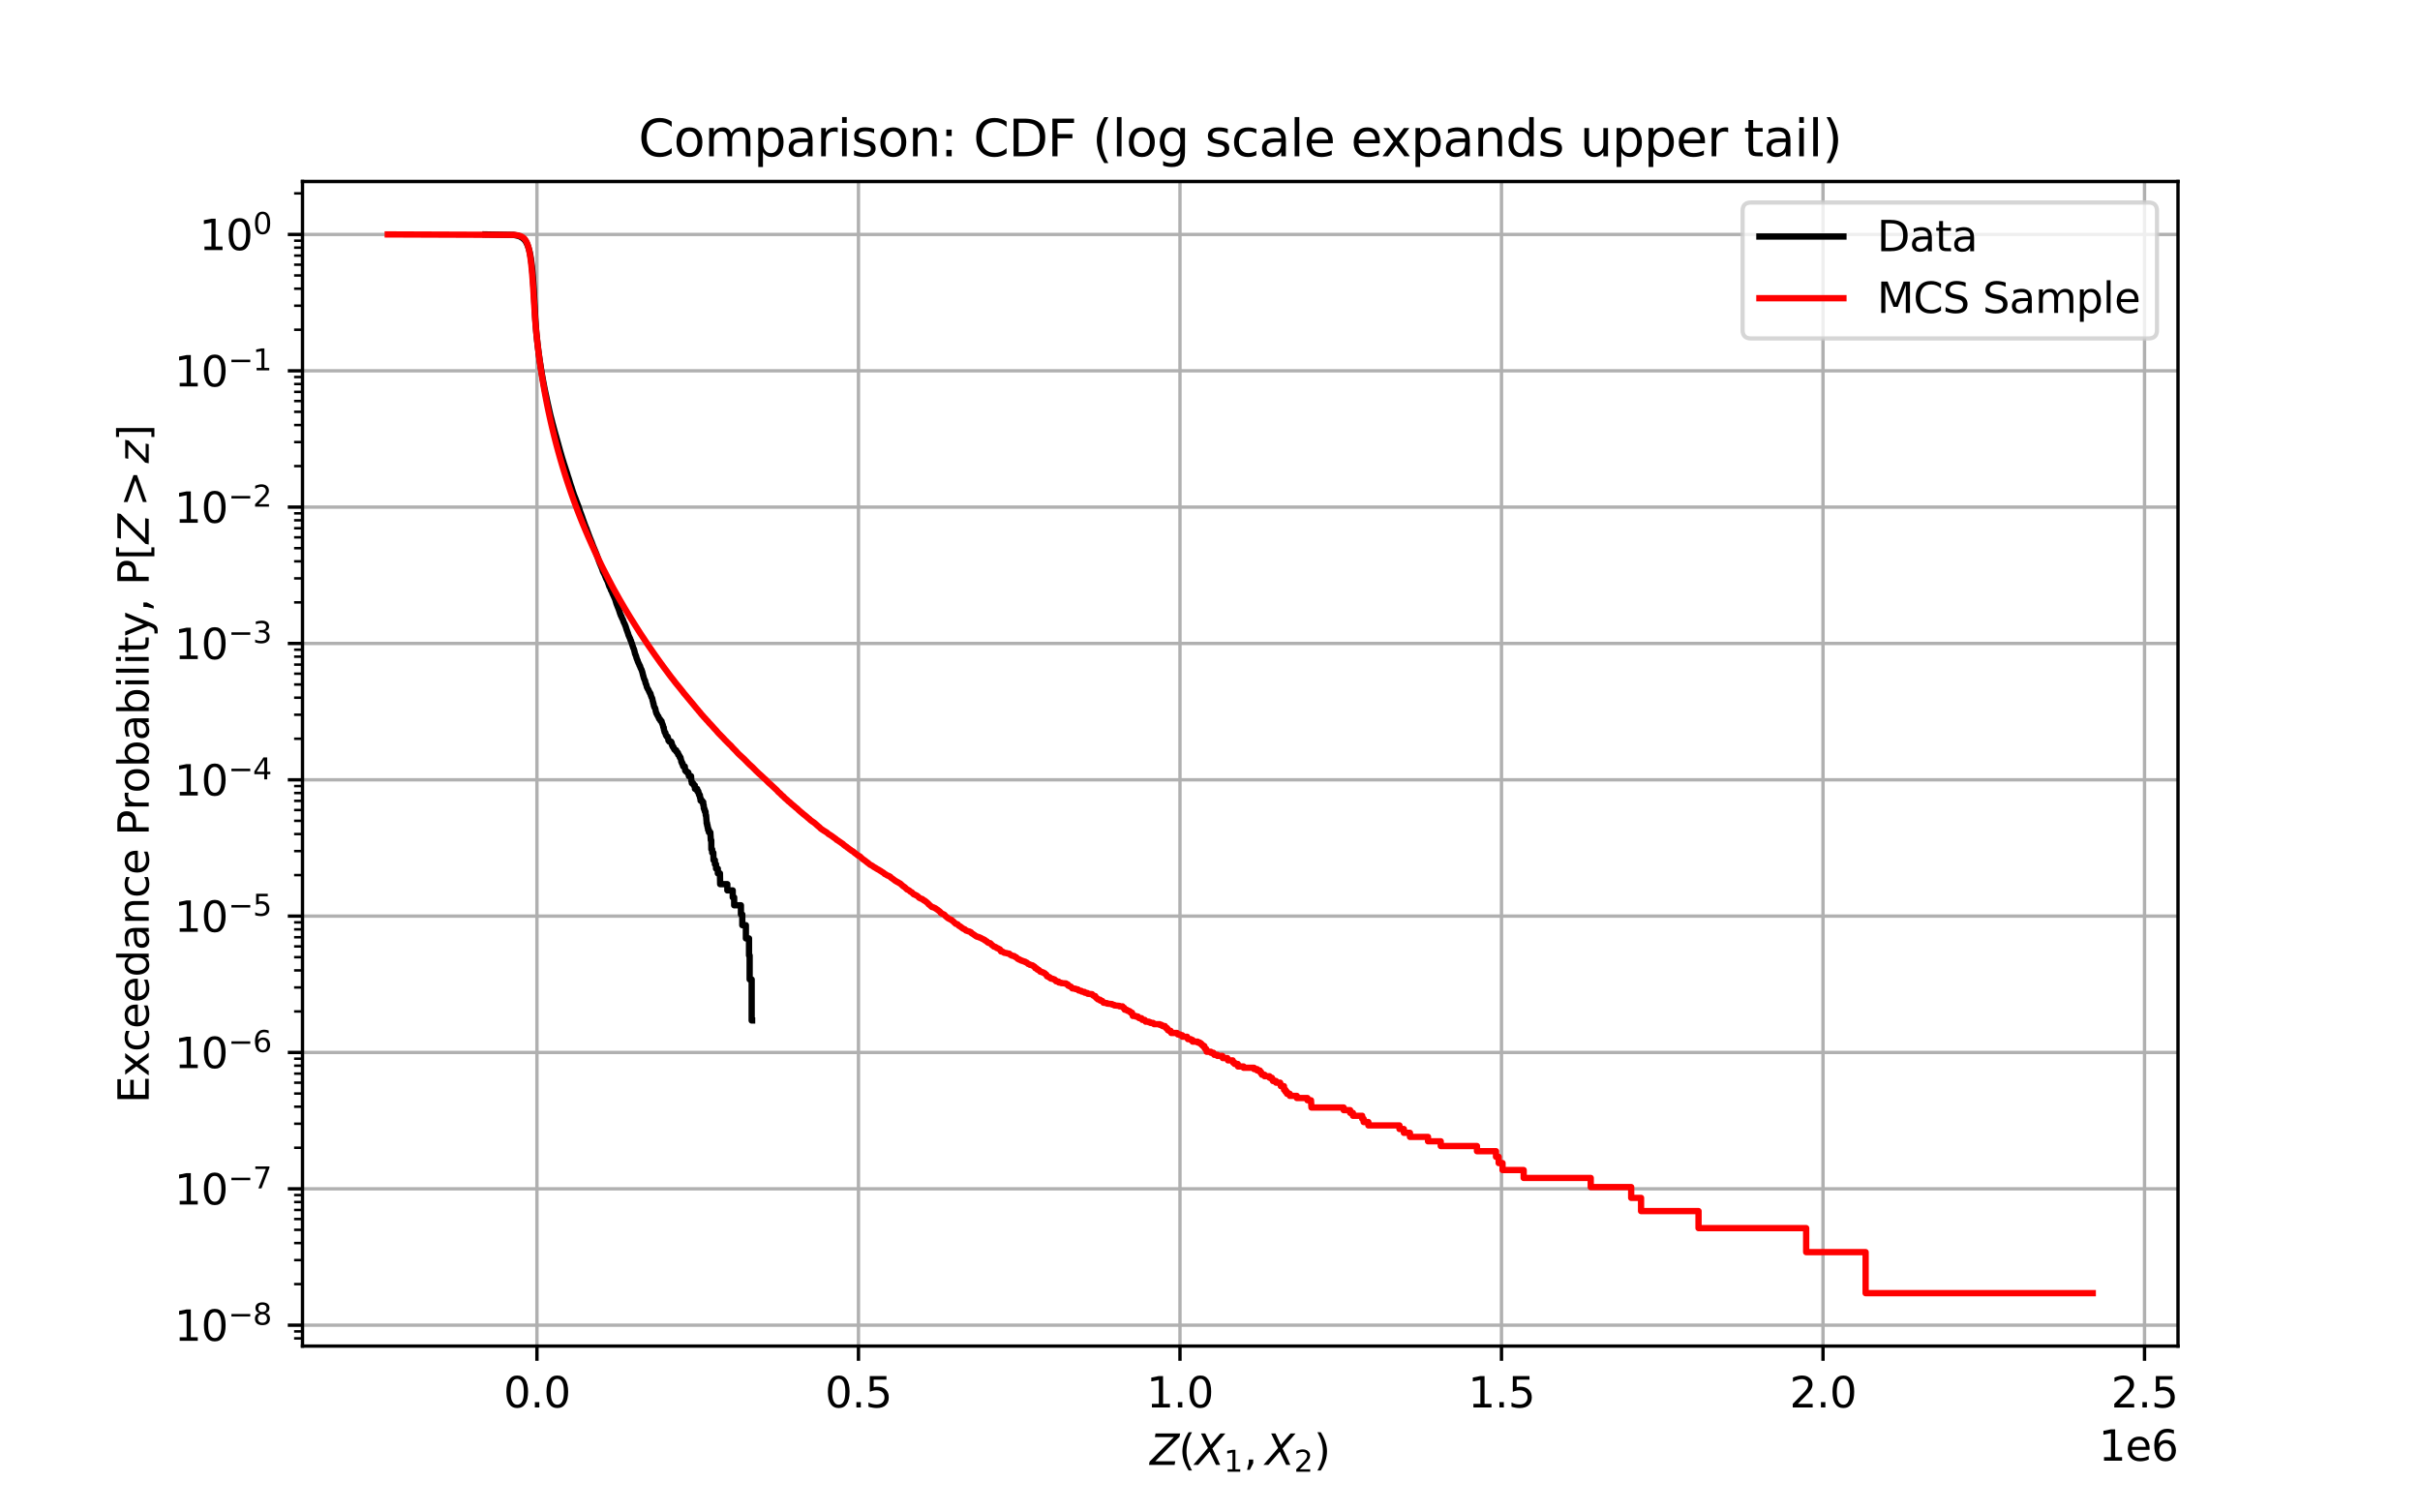 <?xml version="1.0" encoding="utf-8" standalone="no"?>
<!DOCTYPE svg PUBLIC "-//W3C//DTD SVG 1.1//EN"
  "http://www.w3.org/Graphics/SVG/1.1/DTD/svg11.dtd">
<svg xmlns:xlink="http://www.w3.org/1999/xlink" width="576pt" height="360pt" viewBox="0 0 576 360" xmlns="http://www.w3.org/2000/svg" version="1.1">
 <defs>
  <style type="text/css">*{stroke-linejoin: round; stroke-linecap: butt}</style>
 </defs>
 <g id="figure_1">
  <g id="patch_1">
   <path d="M 0 360 
L 576 360 
L 576 0 
L 0 0 
z
" style="fill: #ffffff"/>
  </g>
  <g id="axes_1">
   <g id="patch_2">
    <path d="M 72 320.4 
L 518.4 320.4 
L 518.4 43.2 
L 72 43.2 
z
" style="fill: #ffffff"/>
   </g>
   <g id="matplotlib.axis_1">
    <g id="xtick_1">
     <g id="line2d_1">
      <path d="M 127.803 320.4 
L 127.803 43.2 
" clip-path="url(#p4e419c75f4)" style="fill: none; stroke: #b0b0b0; stroke-width: 0.8; stroke-linecap: square"/>
     </g>
     <g id="line2d_2">
      <defs>
       <path id="m84c59849f1" d="M 0 0 
L 0 3.5 
" style="stroke: #000000; stroke-width: 0.8"/>
      </defs>
      <g>
       <use xlink:href="#m84c59849f1" x="127.803" y="320.4" style="stroke: #000000; stroke-width: 0.8"/>
      </g>
     </g>
     <g id="text_1">
      <!-- 0.0 -->
      <g transform="translate(119.851 334.998) scale(0.1 -0.1)">
       <defs>
        <path id="DejaVuSans-30" d="M 2034 4250 
Q 1547 4250 1301 3770 
Q 1056 3291 1056 2328 
Q 1056 1369 1301 889 
Q 1547 409 2034 409 
Q 2525 409 2770 889 
Q 3016 1369 3016 2328 
Q 3016 3291 2770 3770 
Q 2525 4250 2034 4250 
z
M 2034 4750 
Q 2819 4750 3233 4129 
Q 3647 3509 3647 2328 
Q 3647 1150 3233 529 
Q 2819 -91 2034 -91 
Q 1250 -91 836 529 
Q 422 1150 422 2328 
Q 422 3509 836 4129 
Q 1250 4750 2034 4750 
z
" transform="scale(0.016)"/>
        <path id="DejaVuSans-2e" d="M 684 794 
L 1344 794 
L 1344 0 
L 684 0 
L 684 794 
z
" transform="scale(0.016)"/>
       </defs>
       <use xlink:href="#DejaVuSans-30"/>
       <use xlink:href="#DejaVuSans-2e" x="63.623"/>
       <use xlink:href="#DejaVuSans-30" x="95.41"/>
      </g>
     </g>
    </g>
    <g id="xtick_2">
     <g id="line2d_3">
      <path d="M 204.329 320.4 
L 204.329 43.2 
" clip-path="url(#p4e419c75f4)" style="fill: none; stroke: #b0b0b0; stroke-width: 0.8; stroke-linecap: square"/>
     </g>
     <g id="line2d_4">
      <g>
       <use xlink:href="#m84c59849f1" x="204.329" y="320.4" style="stroke: #000000; stroke-width: 0.8"/>
      </g>
     </g>
     <g id="text_2">
      <!-- 0.5 -->
      <g transform="translate(196.377 334.998) scale(0.1 -0.1)">
       <defs>
        <path id="DejaVuSans-35" d="M 691 4666 
L 3169 4666 
L 3169 4134 
L 1269 4134 
L 1269 2991 
Q 1406 3038 1543 3061 
Q 1681 3084 1819 3084 
Q 2600 3084 3056 2656 
Q 3513 2228 3513 1497 
Q 3513 744 3044 326 
Q 2575 -91 1722 -91 
Q 1428 -91 1123 -41 
Q 819 9 494 109 
L 494 744 
Q 775 591 1075 516 
Q 1375 441 1709 441 
Q 2250 441 2565 725 
Q 2881 1009 2881 1497 
Q 2881 1984 2565 2268 
Q 2250 2553 1709 2553 
Q 1456 2553 1204 2497 
Q 953 2441 691 2322 
L 691 4666 
z
" transform="scale(0.016)"/>
       </defs>
       <use xlink:href="#DejaVuSans-30"/>
       <use xlink:href="#DejaVuSans-2e" x="63.623"/>
       <use xlink:href="#DejaVuSans-35" x="95.41"/>
      </g>
     </g>
    </g>
    <g id="xtick_3">
     <g id="line2d_5">
      <path d="M 280.854 320.4 
L 280.854 43.2 
" clip-path="url(#p4e419c75f4)" style="fill: none; stroke: #b0b0b0; stroke-width: 0.8; stroke-linecap: square"/>
     </g>
     <g id="line2d_6">
      <g>
       <use xlink:href="#m84c59849f1" x="280.854" y="320.4" style="stroke: #000000; stroke-width: 0.8"/>
      </g>
     </g>
     <g id="text_3">
      <!-- 1.0 -->
      <g transform="translate(272.903 334.998) scale(0.1 -0.1)">
       <defs>
        <path id="DejaVuSans-31" d="M 794 531 
L 1825 531 
L 1825 4091 
L 703 3866 
L 703 4441 
L 1819 4666 
L 2450 4666 
L 2450 531 
L 3481 531 
L 3481 0 
L 794 0 
L 794 531 
z
" transform="scale(0.016)"/>
       </defs>
       <use xlink:href="#DejaVuSans-31"/>
       <use xlink:href="#DejaVuSans-2e" x="63.623"/>
       <use xlink:href="#DejaVuSans-30" x="95.41"/>
      </g>
     </g>
    </g>
    <g id="xtick_4">
     <g id="line2d_7">
      <path d="M 357.38 320.4 
L 357.38 43.2 
" clip-path="url(#p4e419c75f4)" style="fill: none; stroke: #b0b0b0; stroke-width: 0.8; stroke-linecap: square"/>
     </g>
     <g id="line2d_8">
      <g>
       <use xlink:href="#m84c59849f1" x="357.38" y="320.4" style="stroke: #000000; stroke-width: 0.8"/>
      </g>
     </g>
     <g id="text_4">
      <!-- 1.5 -->
      <g transform="translate(349.428 334.998) scale(0.1 -0.1)">
       <use xlink:href="#DejaVuSans-31"/>
       <use xlink:href="#DejaVuSans-2e" x="63.623"/>
       <use xlink:href="#DejaVuSans-35" x="95.41"/>
      </g>
     </g>
    </g>
    <g id="xtick_5">
     <g id="line2d_9">
      <path d="M 433.906 320.4 
L 433.906 43.2 
" clip-path="url(#p4e419c75f4)" style="fill: none; stroke: #b0b0b0; stroke-width: 0.8; stroke-linecap: square"/>
     </g>
     <g id="line2d_10">
      <g>
       <use xlink:href="#m84c59849f1" x="433.906" y="320.4" style="stroke: #000000; stroke-width: 0.8"/>
      </g>
     </g>
     <g id="text_5">
      <!-- 2.0 -->
      <g transform="translate(425.954 334.998) scale(0.1 -0.1)">
       <defs>
        <path id="DejaVuSans-32" d="M 1228 531 
L 3431 531 
L 3431 0 
L 469 0 
L 469 531 
Q 828 903 1448 1529 
Q 2069 2156 2228 2338 
Q 2531 2678 2651 2914 
Q 2772 3150 2772 3378 
Q 2772 3750 2511 3984 
Q 2250 4219 1831 4219 
Q 1534 4219 1204 4116 
Q 875 4013 500 3803 
L 500 4441 
Q 881 4594 1212 4672 
Q 1544 4750 1819 4750 
Q 2544 4750 2975 4387 
Q 3406 4025 3406 3419 
Q 3406 3131 3298 2873 
Q 3191 2616 2906 2266 
Q 2828 2175 2409 1742 
Q 1991 1309 1228 531 
z
" transform="scale(0.016)"/>
       </defs>
       <use xlink:href="#DejaVuSans-32"/>
       <use xlink:href="#DejaVuSans-2e" x="63.623"/>
       <use xlink:href="#DejaVuSans-30" x="95.41"/>
      </g>
     </g>
    </g>
    <g id="xtick_6">
     <g id="line2d_11">
      <path d="M 510.431 320.4 
L 510.431 43.2 
" clip-path="url(#p4e419c75f4)" style="fill: none; stroke: #b0b0b0; stroke-width: 0.8; stroke-linecap: square"/>
     </g>
     <g id="line2d_12">
      <g>
       <use xlink:href="#m84c59849f1" x="510.431" y="320.4" style="stroke: #000000; stroke-width: 0.8"/>
      </g>
     </g>
     <g id="text_6">
      <!-- 2.5 -->
      <g transform="translate(502.48 334.998) scale(0.1 -0.1)">
       <use xlink:href="#DejaVuSans-32"/>
       <use xlink:href="#DejaVuSans-2e" x="63.623"/>
       <use xlink:href="#DejaVuSans-35" x="95.41"/>
      </g>
     </g>
    </g>
    <g id="text_7">
     <!-- $Z(X_1,X_2)$ -->
     <g transform="translate(273.7 348.677) scale(0.1 -0.1)">
      <defs>
       <path id="DejaVuSans-Oblique-5a" d="M 838 4666 
L 4500 4666 
L 4409 4184 
L 794 531 
L 3769 531 
L 3669 0 
L -141 0 
L -50 481 
L 3566 4134 
L 738 4134 
L 838 4666 
z
" transform="scale(0.016)"/>
       <path id="DejaVuSans-28" d="M 1984 4856 
Q 1566 4138 1362 3434 
Q 1159 2731 1159 2009 
Q 1159 1288 1364 580 
Q 1569 -128 1984 -844 
L 1484 -844 
Q 1016 -109 783 600 
Q 550 1309 550 2009 
Q 550 2706 781 3412 
Q 1013 4119 1484 4856 
L 1984 4856 
z
" transform="scale(0.016)"/>
       <path id="DejaVuSans-Oblique-58" d="M 878 4666 
L 1516 4666 
L 2316 2981 
L 3763 4666 
L 4500 4666 
L 2578 2438 
L 3738 0 
L 3103 0 
L 2163 1966 
L 459 0 
L -275 0 
L 1906 2509 
L 878 4666 
z
" transform="scale(0.016)"/>
       <path id="DejaVuSans-2c" d="M 750 794 
L 1409 794 
L 1409 256 
L 897 -744 
L 494 -744 
L 750 256 
L 750 794 
z
" transform="scale(0.016)"/>
       <path id="DejaVuSans-29" d="M 513 4856 
L 1013 4856 
Q 1481 4119 1714 3412 
Q 1947 2706 1947 2009 
Q 1947 1309 1714 600 
Q 1481 -109 1013 -844 
L 513 -844 
Q 928 -128 1133 580 
Q 1338 1288 1338 2009 
Q 1338 2731 1133 3434 
Q 928 4138 513 4856 
z
" transform="scale(0.016)"/>
      </defs>
      <use xlink:href="#DejaVuSans-Oblique-5a" transform="translate(0 0.125)"/>
      <use xlink:href="#DejaVuSans-28" transform="translate(68.506 0.125)"/>
      <use xlink:href="#DejaVuSans-Oblique-58" transform="translate(107.52 0.125)"/>
      <use xlink:href="#DejaVuSans-31" transform="translate(176.025 -16.281) scale(0.7)"/>
      <use xlink:href="#DejaVuSans-2c" transform="translate(223.296 0.125)"/>
      <use xlink:href="#DejaVuSans-Oblique-58" transform="translate(274.565 0.125)"/>
      <use xlink:href="#DejaVuSans-32" transform="translate(343.071 -16.281) scale(0.7)"/>
      <use xlink:href="#DejaVuSans-29" transform="translate(390.342 0.125)"/>
     </g>
    </g>
    <g id="text_8">
     <!-- 1e6 -->
     <g transform="translate(499.522 347.677) scale(0.1 -0.1)">
      <defs>
       <path id="DejaVuSans-65" d="M 3597 1894 
L 3597 1613 
L 953 1613 
Q 991 1019 1311 708 
Q 1631 397 2203 397 
Q 2534 397 2845 478 
Q 3156 559 3463 722 
L 3463 178 
Q 3153 47 2828 -22 
Q 2503 -91 2169 -91 
Q 1331 -91 842 396 
Q 353 884 353 1716 
Q 353 2575 817 3079 
Q 1281 3584 2069 3584 
Q 2775 3584 3186 3129 
Q 3597 2675 3597 1894 
z
M 3022 2063 
Q 3016 2534 2758 2815 
Q 2500 3097 2075 3097 
Q 1594 3097 1305 2825 
Q 1016 2553 972 2059 
L 3022 2063 
z
" transform="scale(0.016)"/>
       <path id="DejaVuSans-36" d="M 2113 2584 
Q 1688 2584 1439 2293 
Q 1191 2003 1191 1497 
Q 1191 994 1439 701 
Q 1688 409 2113 409 
Q 2538 409 2786 701 
Q 3034 994 3034 1497 
Q 3034 2003 2786 2293 
Q 2538 2584 2113 2584 
z
M 3366 4563 
L 3366 3988 
Q 3128 4100 2886 4159 
Q 2644 4219 2406 4219 
Q 1781 4219 1451 3797 
Q 1122 3375 1075 2522 
Q 1259 2794 1537 2939 
Q 1816 3084 2150 3084 
Q 2853 3084 3261 2657 
Q 3669 2231 3669 1497 
Q 3669 778 3244 343 
Q 2819 -91 2113 -91 
Q 1303 -91 875 529 
Q 447 1150 447 2328 
Q 447 3434 972 4092 
Q 1497 4750 2381 4750 
Q 2619 4750 2861 4703 
Q 3103 4656 3366 4563 
z
" transform="scale(0.016)"/>
      </defs>
      <use xlink:href="#DejaVuSans-31"/>
      <use xlink:href="#DejaVuSans-65" x="63.623"/>
      <use xlink:href="#DejaVuSans-36" x="125.146"/>
     </g>
    </g>
   </g>
   <g id="matplotlib.axis_2">
    <g id="ytick_1">
     <g id="line2d_13">
      <path d="M 72 315.41 
L 518.4 315.41 
" clip-path="url(#p4e419c75f4)" style="fill: none; stroke: #b0b0b0; stroke-width: 0.8; stroke-linecap: square"/>
     </g>
     <g id="line2d_14">
      <defs>
       <path id="mf2aeba6d71" d="M 0 0 
L -3.5 0 
" style="stroke: #000000; stroke-width: 0.8"/>
      </defs>
      <g>
       <use xlink:href="#mf2aeba6d71" x="72" y="315.41" style="stroke: #000000; stroke-width: 0.8"/>
      </g>
     </g>
     <g id="text_9">
      <!-- $\mathdefault{10^{-8}}$ -->
      <g transform="translate(41.5 319.209) scale(0.1 -0.1)">
       <defs>
        <path id="DejaVuSans-2212" d="M 678 2272 
L 4684 2272 
L 4684 1741 
L 678 1741 
L 678 2272 
z
" transform="scale(0.016)"/>
        <path id="DejaVuSans-38" d="M 2034 2216 
Q 1584 2216 1326 1975 
Q 1069 1734 1069 1313 
Q 1069 891 1326 650 
Q 1584 409 2034 409 
Q 2484 409 2743 651 
Q 3003 894 3003 1313 
Q 3003 1734 2745 1975 
Q 2488 2216 2034 2216 
z
M 1403 2484 
Q 997 2584 770 2862 
Q 544 3141 544 3541 
Q 544 4100 942 4425 
Q 1341 4750 2034 4750 
Q 2731 4750 3128 4425 
Q 3525 4100 3525 3541 
Q 3525 3141 3298 2862 
Q 3072 2584 2669 2484 
Q 3125 2378 3379 2068 
Q 3634 1759 3634 1313 
Q 3634 634 3220 271 
Q 2806 -91 2034 -91 
Q 1263 -91 848 271 
Q 434 634 434 1313 
Q 434 1759 690 2068 
Q 947 2378 1403 2484 
z
M 1172 3481 
Q 1172 3119 1398 2916 
Q 1625 2713 2034 2713 
Q 2441 2713 2670 2916 
Q 2900 3119 2900 3481 
Q 2900 3844 2670 4047 
Q 2441 4250 2034 4250 
Q 1625 4250 1398 4047 
Q 1172 3844 1172 3481 
z
" transform="scale(0.016)"/>
       </defs>
       <use xlink:href="#DejaVuSans-31" transform="translate(0 0.766)"/>
       <use xlink:href="#DejaVuSans-30" transform="translate(63.623 0.766)"/>
       <use xlink:href="#DejaVuSans-2212" transform="translate(128.203 39.047) scale(0.7)"/>
       <use xlink:href="#DejaVuSans-38" transform="translate(186.855 39.047) scale(0.7)"/>
      </g>
     </g>
    </g>
    <g id="ytick_2">
     <g id="line2d_15">
      <path d="M 72 282.959 
L 518.4 282.959 
" clip-path="url(#p4e419c75f4)" style="fill: none; stroke: #b0b0b0; stroke-width: 0.8; stroke-linecap: square"/>
     </g>
     <g id="line2d_16">
      <g>
       <use xlink:href="#mf2aeba6d71" x="72" y="282.959" style="stroke: #000000; stroke-width: 0.8"/>
      </g>
     </g>
     <g id="text_10">
      <!-- $\mathdefault{10^{-7}}$ -->
      <g transform="translate(41.5 286.758) scale(0.1 -0.1)">
       <defs>
        <path id="DejaVuSans-37" d="M 525 4666 
L 3525 4666 
L 3525 4397 
L 1831 0 
L 1172 0 
L 2766 4134 
L 525 4134 
L 525 4666 
z
" transform="scale(0.016)"/>
       </defs>
       <use xlink:href="#DejaVuSans-31" transform="translate(0 0.684)"/>
       <use xlink:href="#DejaVuSans-30" transform="translate(63.623 0.684)"/>
       <use xlink:href="#DejaVuSans-2212" transform="translate(128.203 38.966) scale(0.7)"/>
       <use xlink:href="#DejaVuSans-37" transform="translate(186.855 38.966) scale(0.7)"/>
      </g>
     </g>
    </g>
    <g id="ytick_3">
     <g id="line2d_17">
      <path d="M 72 250.508 
L 518.4 250.508 
" clip-path="url(#p4e419c75f4)" style="fill: none; stroke: #b0b0b0; stroke-width: 0.8; stroke-linecap: square"/>
     </g>
     <g id="line2d_18">
      <g>
       <use xlink:href="#mf2aeba6d71" x="72" y="250.508" style="stroke: #000000; stroke-width: 0.8"/>
      </g>
     </g>
     <g id="text_11">
      <!-- $\mathdefault{10^{-6}}$ -->
      <g transform="translate(41.5 254.307) scale(0.1 -0.1)">
       <use xlink:href="#DejaVuSans-31" transform="translate(0 0.766)"/>
       <use xlink:href="#DejaVuSans-30" transform="translate(63.623 0.766)"/>
       <use xlink:href="#DejaVuSans-2212" transform="translate(128.203 39.047) scale(0.7)"/>
       <use xlink:href="#DejaVuSans-36" transform="translate(186.855 39.047) scale(0.7)"/>
      </g>
     </g>
    </g>
    <g id="ytick_4">
     <g id="line2d_19">
      <path d="M 72 218.056 
L 518.4 218.056 
" clip-path="url(#p4e419c75f4)" style="fill: none; stroke: #b0b0b0; stroke-width: 0.8; stroke-linecap: square"/>
     </g>
     <g id="line2d_20">
      <g>
       <use xlink:href="#mf2aeba6d71" x="72" y="218.056" style="stroke: #000000; stroke-width: 0.8"/>
      </g>
     </g>
     <g id="text_12">
      <!-- $\mathdefault{10^{-5}}$ -->
      <g transform="translate(41.5 221.856) scale(0.1 -0.1)">
       <use xlink:href="#DejaVuSans-31" transform="translate(0 0.684)"/>
       <use xlink:href="#DejaVuSans-30" transform="translate(63.623 0.684)"/>
       <use xlink:href="#DejaVuSans-2212" transform="translate(128.203 38.966) scale(0.7)"/>
       <use xlink:href="#DejaVuSans-35" transform="translate(186.855 38.966) scale(0.7)"/>
      </g>
     </g>
    </g>
    <g id="ytick_5">
     <g id="line2d_21">
      <path d="M 72 185.605 
L 518.4 185.605 
" clip-path="url(#p4e419c75f4)" style="fill: none; stroke: #b0b0b0; stroke-width: 0.8; stroke-linecap: square"/>
     </g>
     <g id="line2d_22">
      <g>
       <use xlink:href="#mf2aeba6d71" x="72" y="185.605" style="stroke: #000000; stroke-width: 0.8"/>
      </g>
     </g>
     <g id="text_13">
      <!-- $\mathdefault{10^{-4}}$ -->
      <g transform="translate(41.5 189.404) scale(0.1 -0.1)">
       <defs>
        <path id="DejaVuSans-34" d="M 2419 4116 
L 825 1625 
L 2419 1625 
L 2419 4116 
z
M 2253 4666 
L 3047 4666 
L 3047 1625 
L 3713 1625 
L 3713 1100 
L 3047 1100 
L 3047 0 
L 2419 0 
L 2419 1100 
L 313 1100 
L 313 1709 
L 2253 4666 
z
" transform="scale(0.016)"/>
       </defs>
       <use xlink:href="#DejaVuSans-31" transform="translate(0 0.684)"/>
       <use xlink:href="#DejaVuSans-30" transform="translate(63.623 0.684)"/>
       <use xlink:href="#DejaVuSans-2212" transform="translate(128.203 38.966) scale(0.7)"/>
       <use xlink:href="#DejaVuSans-34" transform="translate(186.855 38.966) scale(0.7)"/>
      </g>
     </g>
    </g>
    <g id="ytick_6">
     <g id="line2d_23">
      <path d="M 72 153.154 
L 518.4 153.154 
" clip-path="url(#p4e419c75f4)" style="fill: none; stroke: #b0b0b0; stroke-width: 0.8; stroke-linecap: square"/>
     </g>
     <g id="line2d_24">
      <g>
       <use xlink:href="#mf2aeba6d71" x="72" y="153.154" style="stroke: #000000; stroke-width: 0.8"/>
      </g>
     </g>
     <g id="text_14">
      <!-- $\mathdefault{10^{-3}}$ -->
      <g transform="translate(41.5 156.953) scale(0.1 -0.1)">
       <defs>
        <path id="DejaVuSans-33" d="M 2597 2516 
Q 3050 2419 3304 2112 
Q 3559 1806 3559 1356 
Q 3559 666 3084 287 
Q 2609 -91 1734 -91 
Q 1441 -91 1130 -33 
Q 819 25 488 141 
L 488 750 
Q 750 597 1062 519 
Q 1375 441 1716 441 
Q 2309 441 2620 675 
Q 2931 909 2931 1356 
Q 2931 1769 2642 2001 
Q 2353 2234 1838 2234 
L 1294 2234 
L 1294 2753 
L 1863 2753 
Q 2328 2753 2575 2939 
Q 2822 3125 2822 3475 
Q 2822 3834 2567 4026 
Q 2313 4219 1838 4219 
Q 1578 4219 1281 4162 
Q 984 4106 628 3988 
L 628 4550 
Q 988 4650 1302 4700 
Q 1616 4750 1894 4750 
Q 2613 4750 3031 4423 
Q 3450 4097 3450 3541 
Q 3450 3153 3228 2886 
Q 3006 2619 2597 2516 
z
" transform="scale(0.016)"/>
       </defs>
       <use xlink:href="#DejaVuSans-31" transform="translate(0 0.766)"/>
       <use xlink:href="#DejaVuSans-30" transform="translate(63.623 0.766)"/>
       <use xlink:href="#DejaVuSans-2212" transform="translate(128.203 39.047) scale(0.7)"/>
       <use xlink:href="#DejaVuSans-33" transform="translate(186.855 39.047) scale(0.7)"/>
      </g>
     </g>
    </g>
    <g id="ytick_7">
     <g id="line2d_25">
      <path d="M 72 120.703 
L 518.4 120.703 
" clip-path="url(#p4e419c75f4)" style="fill: none; stroke: #b0b0b0; stroke-width: 0.8; stroke-linecap: square"/>
     </g>
     <g id="line2d_26">
      <g>
       <use xlink:href="#mf2aeba6d71" x="72" y="120.703" style="stroke: #000000; stroke-width: 0.8"/>
      </g>
     </g>
     <g id="text_15">
      <!-- $\mathdefault{10^{-2}}$ -->
      <g transform="translate(41.5 124.502) scale(0.1 -0.1)">
       <use xlink:href="#DejaVuSans-31" transform="translate(0 0.766)"/>
       <use xlink:href="#DejaVuSans-30" transform="translate(63.623 0.766)"/>
       <use xlink:href="#DejaVuSans-2212" transform="translate(128.203 39.047) scale(0.7)"/>
       <use xlink:href="#DejaVuSans-32" transform="translate(186.855 39.047) scale(0.7)"/>
      </g>
     </g>
    </g>
    <g id="ytick_8">
     <g id="line2d_27">
      <path d="M 72 88.251 
L 518.4 88.251 
" clip-path="url(#p4e419c75f4)" style="fill: none; stroke: #b0b0b0; stroke-width: 0.8; stroke-linecap: square"/>
     </g>
     <g id="line2d_28">
      <g>
       <use xlink:href="#mf2aeba6d71" x="72" y="88.251" style="stroke: #000000; stroke-width: 0.8"/>
      </g>
     </g>
     <g id="text_16">
      <!-- $\mathdefault{10^{-1}}$ -->
      <g transform="translate(41.5 92.051) scale(0.1 -0.1)">
       <use xlink:href="#DejaVuSans-31" transform="translate(0 0.684)"/>
       <use xlink:href="#DejaVuSans-30" transform="translate(63.623 0.684)"/>
       <use xlink:href="#DejaVuSans-2212" transform="translate(128.203 38.966) scale(0.7)"/>
       <use xlink:href="#DejaVuSans-31" transform="translate(186.855 38.966) scale(0.7)"/>
      </g>
     </g>
    </g>
    <g id="ytick_9">
     <g id="line2d_29">
      <path d="M 72 55.8 
L 518.4 55.8 
" clip-path="url(#p4e419c75f4)" style="fill: none; stroke: #b0b0b0; stroke-width: 0.8; stroke-linecap: square"/>
     </g>
     <g id="line2d_30">
      <g>
       <use xlink:href="#mf2aeba6d71" x="72" y="55.8" style="stroke: #000000; stroke-width: 0.8"/>
      </g>
     </g>
     <g id="text_17">
      <!-- $\mathdefault{10^{0}}$ -->
      <g transform="translate(47.4 59.599) scale(0.1 -0.1)">
       <use xlink:href="#DejaVuSans-31" transform="translate(0 0.766)"/>
       <use xlink:href="#DejaVuSans-30" transform="translate(63.623 0.766)"/>
       <use xlink:href="#DejaVuSans-30" transform="translate(128.203 39.047) scale(0.7)"/>
      </g>
     </g>
    </g>
    <g id="ytick_10">
     <g id="line2d_31">
      <defs>
       <path id="m0d436e341e" d="M 0 0 
L -2 0 
" style="stroke: #000000; stroke-width: 0.6"/>
      </defs>
      <g>
       <use xlink:href="#m0d436e341e" x="72" y="318.555" style="stroke: #000000; stroke-width: 0.6"/>
      </g>
     </g>
    </g>
    <g id="ytick_11">
     <g id="line2d_32">
      <g>
       <use xlink:href="#m0d436e341e" x="72" y="316.895" style="stroke: #000000; stroke-width: 0.6"/>
      </g>
     </g>
    </g>
    <g id="ytick_12">
     <g id="line2d_33">
      <g>
       <use xlink:href="#m0d436e341e" x="72" y="305.641" style="stroke: #000000; stroke-width: 0.6"/>
      </g>
     </g>
    </g>
    <g id="ytick_13">
     <g id="line2d_34">
      <g>
       <use xlink:href="#m0d436e341e" x="72" y="299.927" style="stroke: #000000; stroke-width: 0.6"/>
      </g>
     </g>
    </g>
    <g id="ytick_14">
     <g id="line2d_35">
      <g>
       <use xlink:href="#m0d436e341e" x="72" y="295.873" style="stroke: #000000; stroke-width: 0.6"/>
      </g>
     </g>
    </g>
    <g id="ytick_15">
     <g id="line2d_36">
      <g>
       <use xlink:href="#m0d436e341e" x="72" y="292.728" style="stroke: #000000; stroke-width: 0.6"/>
      </g>
     </g>
    </g>
    <g id="ytick_16">
     <g id="line2d_37">
      <g>
       <use xlink:href="#m0d436e341e" x="72" y="290.158" style="stroke: #000000; stroke-width: 0.6"/>
      </g>
     </g>
    </g>
    <g id="ytick_17">
     <g id="line2d_38">
      <g>
       <use xlink:href="#m0d436e341e" x="72" y="287.986" style="stroke: #000000; stroke-width: 0.6"/>
      </g>
     </g>
    </g>
    <g id="ytick_18">
     <g id="line2d_39">
      <g>
       <use xlink:href="#m0d436e341e" x="72" y="286.104" style="stroke: #000000; stroke-width: 0.6"/>
      </g>
     </g>
    </g>
    <g id="ytick_19">
     <g id="line2d_40">
      <g>
       <use xlink:href="#m0d436e341e" x="72" y="284.444" style="stroke: #000000; stroke-width: 0.6"/>
      </g>
     </g>
    </g>
    <g id="ytick_20">
     <g id="line2d_41">
      <g>
       <use xlink:href="#m0d436e341e" x="72" y="273.19" style="stroke: #000000; stroke-width: 0.6"/>
      </g>
     </g>
    </g>
    <g id="ytick_21">
     <g id="line2d_42">
      <g>
       <use xlink:href="#m0d436e341e" x="72" y="267.476" style="stroke: #000000; stroke-width: 0.6"/>
      </g>
     </g>
    </g>
    <g id="ytick_22">
     <g id="line2d_43">
      <g>
       <use xlink:href="#m0d436e341e" x="72" y="263.421" style="stroke: #000000; stroke-width: 0.6"/>
      </g>
     </g>
    </g>
    <g id="ytick_23">
     <g id="line2d_44">
      <g>
       <use xlink:href="#m0d436e341e" x="72" y="260.277" style="stroke: #000000; stroke-width: 0.6"/>
      </g>
     </g>
    </g>
    <g id="ytick_24">
     <g id="line2d_45">
      <g>
       <use xlink:href="#m0d436e341e" x="72" y="257.707" style="stroke: #000000; stroke-width: 0.6"/>
      </g>
     </g>
    </g>
    <g id="ytick_25">
     <g id="line2d_46">
      <g>
       <use xlink:href="#m0d436e341e" x="72" y="255.534" style="stroke: #000000; stroke-width: 0.6"/>
      </g>
     </g>
    </g>
    <g id="ytick_26">
     <g id="line2d_47">
      <g>
       <use xlink:href="#m0d436e341e" x="72" y="253.653" style="stroke: #000000; stroke-width: 0.6"/>
      </g>
     </g>
    </g>
    <g id="ytick_27">
     <g id="line2d_48">
      <g>
       <use xlink:href="#m0d436e341e" x="72" y="251.993" style="stroke: #000000; stroke-width: 0.6"/>
      </g>
     </g>
    </g>
    <g id="ytick_28">
     <g id="line2d_49">
      <g>
       <use xlink:href="#m0d436e341e" x="72" y="240.739" style="stroke: #000000; stroke-width: 0.6"/>
      </g>
     </g>
    </g>
    <g id="ytick_29">
     <g id="line2d_50">
      <g>
       <use xlink:href="#m0d436e341e" x="72" y="235.025" style="stroke: #000000; stroke-width: 0.6"/>
      </g>
     </g>
    </g>
    <g id="ytick_30">
     <g id="line2d_51">
      <g>
       <use xlink:href="#m0d436e341e" x="72" y="230.97" style="stroke: #000000; stroke-width: 0.6"/>
      </g>
     </g>
    </g>
    <g id="ytick_31">
     <g id="line2d_52">
      <g>
       <use xlink:href="#m0d436e341e" x="72" y="227.825" style="stroke: #000000; stroke-width: 0.6"/>
      </g>
     </g>
    </g>
    <g id="ytick_32">
     <g id="line2d_53">
      <g>
       <use xlink:href="#m0d436e341e" x="72" y="225.256" style="stroke: #000000; stroke-width: 0.6"/>
      </g>
     </g>
    </g>
    <g id="ytick_33">
     <g id="line2d_54">
      <g>
       <use xlink:href="#m0d436e341e" x="72" y="223.083" style="stroke: #000000; stroke-width: 0.6"/>
      </g>
     </g>
    </g>
    <g id="ytick_34">
     <g id="line2d_55">
      <g>
       <use xlink:href="#m0d436e341e" x="72" y="221.201" style="stroke: #000000; stroke-width: 0.6"/>
      </g>
     </g>
    </g>
    <g id="ytick_35">
     <g id="line2d_56">
      <g>
       <use xlink:href="#m0d436e341e" x="72" y="219.541" style="stroke: #000000; stroke-width: 0.6"/>
      </g>
     </g>
    </g>
    <g id="ytick_36">
     <g id="line2d_57">
      <g>
       <use xlink:href="#m0d436e341e" x="72" y="208.288" style="stroke: #000000; stroke-width: 0.6"/>
      </g>
     </g>
    </g>
    <g id="ytick_37">
     <g id="line2d_58">
      <g>
       <use xlink:href="#m0d436e341e" x="72" y="202.573" style="stroke: #000000; stroke-width: 0.6"/>
      </g>
     </g>
    </g>
    <g id="ytick_38">
     <g id="line2d_59">
      <g>
       <use xlink:href="#m0d436e341e" x="72" y="198.519" style="stroke: #000000; stroke-width: 0.6"/>
      </g>
     </g>
    </g>
    <g id="ytick_39">
     <g id="line2d_60">
      <g>
       <use xlink:href="#m0d436e341e" x="72" y="195.374" style="stroke: #000000; stroke-width: 0.6"/>
      </g>
     </g>
    </g>
    <g id="ytick_40">
     <g id="line2d_61">
      <g>
       <use xlink:href="#m0d436e341e" x="72" y="192.804" style="stroke: #000000; stroke-width: 0.6"/>
      </g>
     </g>
    </g>
    <g id="ytick_41">
     <g id="line2d_62">
      <g>
       <use xlink:href="#m0d436e341e" x="72" y="190.632" style="stroke: #000000; stroke-width: 0.6"/>
      </g>
     </g>
    </g>
    <g id="ytick_42">
     <g id="line2d_63">
      <g>
       <use xlink:href="#m0d436e341e" x="72" y="188.75" style="stroke: #000000; stroke-width: 0.6"/>
      </g>
     </g>
    </g>
    <g id="ytick_43">
     <g id="line2d_64">
      <g>
       <use xlink:href="#m0d436e341e" x="72" y="187.09" style="stroke: #000000; stroke-width: 0.6"/>
      </g>
     </g>
    </g>
    <g id="ytick_44">
     <g id="line2d_65">
      <g>
       <use xlink:href="#m0d436e341e" x="72" y="175.836" style="stroke: #000000; stroke-width: 0.6"/>
      </g>
     </g>
    </g>
    <g id="ytick_45">
     <g id="line2d_66">
      <g>
       <use xlink:href="#m0d436e341e" x="72" y="170.122" style="stroke: #000000; stroke-width: 0.6"/>
      </g>
     </g>
    </g>
    <g id="ytick_46">
     <g id="line2d_67">
      <g>
       <use xlink:href="#m0d436e341e" x="72" y="166.068" style="stroke: #000000; stroke-width: 0.6"/>
      </g>
     </g>
    </g>
    <g id="ytick_47">
     <g id="line2d_68">
      <g>
       <use xlink:href="#m0d436e341e" x="72" y="162.923" style="stroke: #000000; stroke-width: 0.6"/>
      </g>
     </g>
    </g>
    <g id="ytick_48">
     <g id="line2d_69">
      <g>
       <use xlink:href="#m0d436e341e" x="72" y="160.353" style="stroke: #000000; stroke-width: 0.6"/>
      </g>
     </g>
    </g>
    <g id="ytick_49">
     <g id="line2d_70">
      <g>
       <use xlink:href="#m0d436e341e" x="72" y="158.181" style="stroke: #000000; stroke-width: 0.6"/>
      </g>
     </g>
    </g>
    <g id="ytick_50">
     <g id="line2d_71">
      <g>
       <use xlink:href="#m0d436e341e" x="72" y="156.299" style="stroke: #000000; stroke-width: 0.6"/>
      </g>
     </g>
    </g>
    <g id="ytick_51">
     <g id="line2d_72">
      <g>
       <use xlink:href="#m0d436e341e" x="72" y="154.639" style="stroke: #000000; stroke-width: 0.6"/>
      </g>
     </g>
    </g>
    <g id="ytick_52">
     <g id="line2d_73">
      <g>
       <use xlink:href="#m0d436e341e" x="72" y="143.385" style="stroke: #000000; stroke-width: 0.6"/>
      </g>
     </g>
    </g>
    <g id="ytick_53">
     <g id="line2d_74">
      <g>
       <use xlink:href="#m0d436e341e" x="72" y="137.671" style="stroke: #000000; stroke-width: 0.6"/>
      </g>
     </g>
    </g>
    <g id="ytick_54">
     <g id="line2d_75">
      <g>
       <use xlink:href="#m0d436e341e" x="72" y="133.616" style="stroke: #000000; stroke-width: 0.6"/>
      </g>
     </g>
    </g>
    <g id="ytick_55">
     <g id="line2d_76">
      <g>
       <use xlink:href="#m0d436e341e" x="72" y="130.471" style="stroke: #000000; stroke-width: 0.6"/>
      </g>
     </g>
    </g>
    <g id="ytick_56">
     <g id="line2d_77">
      <g>
       <use xlink:href="#m0d436e341e" x="72" y="127.902" style="stroke: #000000; stroke-width: 0.6"/>
      </g>
     </g>
    </g>
    <g id="ytick_57">
     <g id="line2d_78">
      <g>
       <use xlink:href="#m0d436e341e" x="72" y="125.729" style="stroke: #000000; stroke-width: 0.6"/>
      </g>
     </g>
    </g>
    <g id="ytick_58">
     <g id="line2d_79">
      <g>
       <use xlink:href="#m0d436e341e" x="72" y="123.847" style="stroke: #000000; stroke-width: 0.6"/>
      </g>
     </g>
    </g>
    <g id="ytick_59">
     <g id="line2d_80">
      <g>
       <use xlink:href="#m0d436e341e" x="72" y="122.187" style="stroke: #000000; stroke-width: 0.6"/>
      </g>
     </g>
    </g>
    <g id="ytick_60">
     <g id="line2d_81">
      <g>
       <use xlink:href="#m0d436e341e" x="72" y="110.934" style="stroke: #000000; stroke-width: 0.6"/>
      </g>
     </g>
    </g>
    <g id="ytick_61">
     <g id="line2d_82">
      <g>
       <use xlink:href="#m0d436e341e" x="72" y="105.219" style="stroke: #000000; stroke-width: 0.6"/>
      </g>
     </g>
    </g>
    <g id="ytick_62">
     <g id="line2d_83">
      <g>
       <use xlink:href="#m0d436e341e" x="72" y="101.165" style="stroke: #000000; stroke-width: 0.6"/>
      </g>
     </g>
    </g>
    <g id="ytick_63">
     <g id="line2d_84">
      <g>
       <use xlink:href="#m0d436e341e" x="72" y="98.02" style="stroke: #000000; stroke-width: 0.6"/>
      </g>
     </g>
    </g>
    <g id="ytick_64">
     <g id="line2d_85">
      <g>
       <use xlink:href="#m0d436e341e" x="72" y="95.451" style="stroke: #000000; stroke-width: 0.6"/>
      </g>
     </g>
    </g>
    <g id="ytick_65">
     <g id="line2d_86">
      <g>
       <use xlink:href="#m0d436e341e" x="72" y="93.278" style="stroke: #000000; stroke-width: 0.6"/>
      </g>
     </g>
    </g>
    <g id="ytick_66">
     <g id="line2d_87">
      <g>
       <use xlink:href="#m0d436e341e" x="72" y="91.396" style="stroke: #000000; stroke-width: 0.6"/>
      </g>
     </g>
    </g>
    <g id="ytick_67">
     <g id="line2d_88">
      <g>
       <use xlink:href="#m0d436e341e" x="72" y="89.736" style="stroke: #000000; stroke-width: 0.6"/>
      </g>
     </g>
    </g>
    <g id="ytick_68">
     <g id="line2d_89">
      <g>
       <use xlink:href="#m0d436e341e" x="72" y="78.482" style="stroke: #000000; stroke-width: 0.6"/>
      </g>
     </g>
    </g>
    <g id="ytick_69">
     <g id="line2d_90">
      <g>
       <use xlink:href="#m0d436e341e" x="72" y="72.768" style="stroke: #000000; stroke-width: 0.6"/>
      </g>
     </g>
    </g>
    <g id="ytick_70">
     <g id="line2d_91">
      <g>
       <use xlink:href="#m0d436e341e" x="72" y="68.714" style="stroke: #000000; stroke-width: 0.6"/>
      </g>
     </g>
    </g>
    <g id="ytick_71">
     <g id="line2d_92">
      <g>
       <use xlink:href="#m0d436e341e" x="72" y="65.569" style="stroke: #000000; stroke-width: 0.6"/>
      </g>
     </g>
    </g>
    <g id="ytick_72">
     <g id="line2d_93">
      <g>
       <use xlink:href="#m0d436e341e" x="72" y="62.999" style="stroke: #000000; stroke-width: 0.6"/>
      </g>
     </g>
    </g>
    <g id="ytick_73">
     <g id="line2d_94">
      <g>
       <use xlink:href="#m0d436e341e" x="72" y="60.827" style="stroke: #000000; stroke-width: 0.6"/>
      </g>
     </g>
    </g>
    <g id="ytick_74">
     <g id="line2d_95">
      <g>
       <use xlink:href="#m0d436e341e" x="72" y="58.945" style="stroke: #000000; stroke-width: 0.6"/>
      </g>
     </g>
    </g>
    <g id="ytick_75">
     <g id="line2d_96">
      <g>
       <use xlink:href="#m0d436e341e" x="72" y="57.285" style="stroke: #000000; stroke-width: 0.6"/>
      </g>
     </g>
    </g>
    <g id="ytick_76">
     <g id="line2d_97">
      <g>
       <use xlink:href="#m0d436e341e" x="72" y="46.031" style="stroke: #000000; stroke-width: 0.6"/>
      </g>
     </g>
    </g>
    <g id="text_18">
     <!-- Exceedance Probability, $\mathrm{P}[Z &gt; z]$ -->
     <g transform="translate(35.4 262.6) rotate(-90) scale(0.1 -0.1)">
      <defs>
       <path id="DejaVuSans-45" d="M 628 4666 
L 3578 4666 
L 3578 4134 
L 1259 4134 
L 1259 2753 
L 3481 2753 
L 3481 2222 
L 1259 2222 
L 1259 531 
L 3634 531 
L 3634 0 
L 628 0 
L 628 4666 
z
" transform="scale(0.016)"/>
       <path id="DejaVuSans-78" d="M 3513 3500 
L 2247 1797 
L 3578 0 
L 2900 0 
L 1881 1375 
L 863 0 
L 184 0 
L 1544 1831 
L 300 3500 
L 978 3500 
L 1906 2253 
L 2834 3500 
L 3513 3500 
z
" transform="scale(0.016)"/>
       <path id="DejaVuSans-63" d="M 3122 3366 
L 3122 2828 
Q 2878 2963 2633 3030 
Q 2388 3097 2138 3097 
Q 1578 3097 1268 2742 
Q 959 2388 959 1747 
Q 959 1106 1268 751 
Q 1578 397 2138 397 
Q 2388 397 2633 464 
Q 2878 531 3122 666 
L 3122 134 
Q 2881 22 2623 -34 
Q 2366 -91 2075 -91 
Q 1284 -91 818 406 
Q 353 903 353 1747 
Q 353 2603 823 3093 
Q 1294 3584 2113 3584 
Q 2378 3584 2631 3529 
Q 2884 3475 3122 3366 
z
" transform="scale(0.016)"/>
       <path id="DejaVuSans-64" d="M 2906 2969 
L 2906 4863 
L 3481 4863 
L 3481 0 
L 2906 0 
L 2906 525 
Q 2725 213 2448 61 
Q 2172 -91 1784 -91 
Q 1150 -91 751 415 
Q 353 922 353 1747 
Q 353 2572 751 3078 
Q 1150 3584 1784 3584 
Q 2172 3584 2448 3432 
Q 2725 3281 2906 2969 
z
M 947 1747 
Q 947 1113 1208 752 
Q 1469 391 1925 391 
Q 2381 391 2643 752 
Q 2906 1113 2906 1747 
Q 2906 2381 2643 2742 
Q 2381 3103 1925 3103 
Q 1469 3103 1208 2742 
Q 947 2381 947 1747 
z
" transform="scale(0.016)"/>
       <path id="DejaVuSans-61" d="M 2194 1759 
Q 1497 1759 1228 1600 
Q 959 1441 959 1056 
Q 959 750 1161 570 
Q 1363 391 1709 391 
Q 2188 391 2477 730 
Q 2766 1069 2766 1631 
L 2766 1759 
L 2194 1759 
z
M 3341 1997 
L 3341 0 
L 2766 0 
L 2766 531 
Q 2569 213 2275 61 
Q 1981 -91 1556 -91 
Q 1019 -91 701 211 
Q 384 513 384 1019 
Q 384 1609 779 1909 
Q 1175 2209 1959 2209 
L 2766 2209 
L 2766 2266 
Q 2766 2663 2505 2880 
Q 2244 3097 1772 3097 
Q 1472 3097 1187 3025 
Q 903 2953 641 2809 
L 641 3341 
Q 956 3463 1253 3523 
Q 1550 3584 1831 3584 
Q 2591 3584 2966 3190 
Q 3341 2797 3341 1997 
z
" transform="scale(0.016)"/>
       <path id="DejaVuSans-6e" d="M 3513 2113 
L 3513 0 
L 2938 0 
L 2938 2094 
Q 2938 2591 2744 2837 
Q 2550 3084 2163 3084 
Q 1697 3084 1428 2787 
Q 1159 2491 1159 1978 
L 1159 0 
L 581 0 
L 581 3500 
L 1159 3500 
L 1159 2956 
Q 1366 3272 1645 3428 
Q 1925 3584 2291 3584 
Q 2894 3584 3203 3211 
Q 3513 2838 3513 2113 
z
" transform="scale(0.016)"/>
       <path id="DejaVuSans-20" transform="scale(0.016)"/>
       <path id="DejaVuSans-50" d="M 1259 4147 
L 1259 2394 
L 2053 2394 
Q 2494 2394 2734 2622 
Q 2975 2850 2975 3272 
Q 2975 3691 2734 3919 
Q 2494 4147 2053 4147 
L 1259 4147 
z
M 628 4666 
L 2053 4666 
Q 2838 4666 3239 4311 
Q 3641 3956 3641 3272 
Q 3641 2581 3239 2228 
Q 2838 1875 2053 1875 
L 1259 1875 
L 1259 0 
L 628 0 
L 628 4666 
z
" transform="scale(0.016)"/>
       <path id="DejaVuSans-72" d="M 2631 2963 
Q 2534 3019 2420 3045 
Q 2306 3072 2169 3072 
Q 1681 3072 1420 2755 
Q 1159 2438 1159 1844 
L 1159 0 
L 581 0 
L 581 3500 
L 1159 3500 
L 1159 2956 
Q 1341 3275 1631 3429 
Q 1922 3584 2338 3584 
Q 2397 3584 2469 3576 
Q 2541 3569 2628 3553 
L 2631 2963 
z
" transform="scale(0.016)"/>
       <path id="DejaVuSans-6f" d="M 1959 3097 
Q 1497 3097 1228 2736 
Q 959 2375 959 1747 
Q 959 1119 1226 758 
Q 1494 397 1959 397 
Q 2419 397 2687 759 
Q 2956 1122 2956 1747 
Q 2956 2369 2687 2733 
Q 2419 3097 1959 3097 
z
M 1959 3584 
Q 2709 3584 3137 3096 
Q 3566 2609 3566 1747 
Q 3566 888 3137 398 
Q 2709 -91 1959 -91 
Q 1206 -91 779 398 
Q 353 888 353 1747 
Q 353 2609 779 3096 
Q 1206 3584 1959 3584 
z
" transform="scale(0.016)"/>
       <path id="DejaVuSans-62" d="M 3116 1747 
Q 3116 2381 2855 2742 
Q 2594 3103 2138 3103 
Q 1681 3103 1420 2742 
Q 1159 2381 1159 1747 
Q 1159 1113 1420 752 
Q 1681 391 2138 391 
Q 2594 391 2855 752 
Q 3116 1113 3116 1747 
z
M 1159 2969 
Q 1341 3281 1617 3432 
Q 1894 3584 2278 3584 
Q 2916 3584 3314 3078 
Q 3713 2572 3713 1747 
Q 3713 922 3314 415 
Q 2916 -91 2278 -91 
Q 1894 -91 1617 61 
Q 1341 213 1159 525 
L 1159 0 
L 581 0 
L 581 4863 
L 1159 4863 
L 1159 2969 
z
" transform="scale(0.016)"/>
       <path id="DejaVuSans-69" d="M 603 3500 
L 1178 3500 
L 1178 0 
L 603 0 
L 603 3500 
z
M 603 4863 
L 1178 4863 
L 1178 4134 
L 603 4134 
L 603 4863 
z
" transform="scale(0.016)"/>
       <path id="DejaVuSans-6c" d="M 603 4863 
L 1178 4863 
L 1178 0 
L 603 0 
L 603 4863 
z
" transform="scale(0.016)"/>
       <path id="DejaVuSans-74" d="M 1172 4494 
L 1172 3500 
L 2356 3500 
L 2356 3053 
L 1172 3053 
L 1172 1153 
Q 1172 725 1289 603 
Q 1406 481 1766 481 
L 2356 481 
L 2356 0 
L 1766 0 
Q 1100 0 847 248 
Q 594 497 594 1153 
L 594 3053 
L 172 3053 
L 172 3500 
L 594 3500 
L 594 4494 
L 1172 4494 
z
" transform="scale(0.016)"/>
       <path id="DejaVuSans-79" d="M 2059 -325 
Q 1816 -950 1584 -1140 
Q 1353 -1331 966 -1331 
L 506 -1331 
L 506 -850 
L 844 -850 
Q 1081 -850 1212 -737 
Q 1344 -625 1503 -206 
L 1606 56 
L 191 3500 
L 800 3500 
L 1894 763 
L 2988 3500 
L 3597 3500 
L 2059 -325 
z
" transform="scale(0.016)"/>
       <path id="DejaVuSans-5b" d="M 550 4863 
L 1875 4863 
L 1875 4416 
L 1125 4416 
L 1125 -397 
L 1875 -397 
L 1875 -844 
L 550 -844 
L 550 4863 
z
" transform="scale(0.016)"/>
       <path id="DejaVuSans-3e" d="M 678 3150 
L 678 3719 
L 4684 2266 
L 4684 1747 
L 678 294 
L 678 863 
L 3897 2003 
L 678 3150 
z
" transform="scale(0.016)"/>
       <path id="DejaVuSans-Oblique-7a" d="M 744 3500 
L 3475 3500 
L 3372 2975 
L 738 459 
L 2913 459 
L 2822 0 
L -19 0 
L 84 525 
L 2719 3041 
L 653 3041 
L 744 3500 
z
" transform="scale(0.016)"/>
       <path id="DejaVuSans-5d" d="M 1947 4863 
L 1947 -844 
L 622 -844 
L 622 -397 
L 1369 -397 
L 1369 4416 
L 622 4416 
L 622 4863 
L 1947 4863 
z
" transform="scale(0.016)"/>
      </defs>
      <use xlink:href="#DejaVuSans-45" transform="translate(0 0.016)"/>
      <use xlink:href="#DejaVuSans-78" transform="translate(63.184 0.016)"/>
      <use xlink:href="#DejaVuSans-63" transform="translate(122.363 0.016)"/>
      <use xlink:href="#DejaVuSans-65" transform="translate(177.344 0.016)"/>
      <use xlink:href="#DejaVuSans-65" transform="translate(238.867 0.016)"/>
      <use xlink:href="#DejaVuSans-64" transform="translate(300.391 0.016)"/>
      <use xlink:href="#DejaVuSans-61" transform="translate(363.867 0.016)"/>
      <use xlink:href="#DejaVuSans-6e" transform="translate(425.146 0.016)"/>
      <use xlink:href="#DejaVuSans-63" transform="translate(488.525 0.016)"/>
      <use xlink:href="#DejaVuSans-65" transform="translate(543.506 0.016)"/>
      <use xlink:href="#DejaVuSans-20" transform="translate(605.029 0.016)"/>
      <use xlink:href="#DejaVuSans-50" transform="translate(636.816 0.016)"/>
      <use xlink:href="#DejaVuSans-72" transform="translate(697.119 0.016)"/>
      <use xlink:href="#DejaVuSans-6f" transform="translate(738.232 0.016)"/>
      <use xlink:href="#DejaVuSans-62" transform="translate(799.414 0.016)"/>
      <use xlink:href="#DejaVuSans-61" transform="translate(862.891 0.016)"/>
      <use xlink:href="#DejaVuSans-62" transform="translate(924.17 0.016)"/>
      <use xlink:href="#DejaVuSans-69" transform="translate(987.646 0.016)"/>
      <use xlink:href="#DejaVuSans-6c" transform="translate(1015.43 0.016)"/>
      <use xlink:href="#DejaVuSans-69" transform="translate(1043.213 0.016)"/>
      <use xlink:href="#DejaVuSans-74" transform="translate(1070.996 0.016)"/>
      <use xlink:href="#DejaVuSans-79" transform="translate(1110.205 0.016)"/>
      <use xlink:href="#DejaVuSans-2c" transform="translate(1169.385 0.016)"/>
      <use xlink:href="#DejaVuSans-20" transform="translate(1201.172 0.016)"/>
      <use xlink:href="#DejaVuSans-50" transform="translate(1232.959 0.016)"/>
      <use xlink:href="#DejaVuSans-5b" transform="translate(1293.262 0.016)"/>
      <use xlink:href="#DejaVuSans-Oblique-5a" transform="translate(1332.275 0.016)"/>
      <use xlink:href="#DejaVuSans-3e" transform="translate(1420.264 0.016)"/>
      <use xlink:href="#DejaVuSans-Oblique-7a" transform="translate(1523.535 0.016)"/>
      <use xlink:href="#DejaVuSans-5d" transform="translate(1576.025 0.016)"/>
     </g>
    </g>
   </g>
   <g id="line2d_98">
    <path d="M 115.547 55.8 
L 115.547 55.8 
L 122.152 55.911 
L 122.152 55.911 
L 122.263 55.924 
L 122.939 56.035 
L 123.049 56.063 
L 123.439 56.174 
L 123.55 56.214 
L 123.802 56.325 
L 123.802 56.325 
L 123.913 56.382 
L 124.107 56.494 
L 124.107 56.494 
L 124.218 56.563 
L 124.374 56.674 
L 124.374 56.674 
L 124.485 56.765 
L 124.614 56.876 
L 124.614 56.876 
L 124.726 56.983 
L 124.831 57.095 
L 124.942 57.226 
L 125.026 57.337 
L 125.026 57.337 
L 125.137 57.503 
L 125.205 57.614 
L 125.205 57.614 
L 125.316 57.817 
L 125.371 57.928 
L 125.371 57.928 
L 125.482 58.162 
L 125.53 58.274 
L 125.53 58.274 
L 125.641 58.551 
L 125.683 58.662 
L 125.683 58.662 
L 125.794 58.992 
L 125.828 59.103 
L 125.828 59.103 
L 125.939 59.483 
L 125.969 59.594 
L 125.969 59.594 
L 126.081 60.053 
L 126.106 60.164 
L 126.106 60.164 
L 126.217 60.721 
L 126.237 60.832 
L 126.237 60.832 
L 126.348 61.476 
L 126.365 61.587 
L 126.365 61.587 
L 126.476 62.376 
L 126.491 62.487 
L 126.491 62.487 
L 126.602 63.43 
L 126.614 63.54 
L 126.614 63.541 
L 126.725 64.666 
L 126.736 64.776 
L 126.736 64.777 
L 126.847 66.106 
L 126.855 66.216 
L 126.855 66.217 
L 126.966 67.785 
L 126.974 67.896 
L 126.974 67.896 
L 127.085 69.708 
L 127.091 69.818 
L 127.091 69.819 
L 127.202 71.945 
L 127.208 72.056 
L 127.208 72.056 
L 127.319 74.243 
L 127.325 74.354 
L 127.325 74.354 
L 127.436 76.263 
L 127.444 76.374 
L 127.444 76.374 
L 127.555 77.87 
L 127.564 77.98 
L 127.564 77.981 
L 127.675 79.26 
L 127.685 79.371 
L 127.685 79.371 
L 127.796 80.433 
L 127.803 80.544 
L 127.803 80.544 
L 127.914 81.559 
L 127.926 81.67 
L 128.037 82.618 
L 128.051 82.729 
L 128.162 83.628 
L 128.177 83.739 
L 128.288 84.576 
L 128.304 84.686 
L 128.304 84.687 
L 128.416 85.468 
L 128.431 85.579 
L 128.431 85.579 
L 128.542 86.312 
L 128.559 86.424 
L 128.67 87.13 
L 128.687 87.241 
L 128.798 87.963 
L 128.818 88.075 
L 128.929 88.754 
L 128.947 88.865 
L 129.058 89.52 
L 129.08 89.631 
L 129.191 90.231 
L 129.209 90.342 
L 129.209 90.342 
L 129.32 90.941 
L 129.341 91.052 
L 129.452 91.65 
L 129.473 91.761 
L 129.584 92.332 
L 129.606 92.443 
L 129.606 92.443 
L 129.717 92.991 
L 129.741 93.102 
L 129.852 93.638 
L 129.877 93.749 
L 129.988 94.26 
L 130.014 94.371 
L 130.125 94.902 
L 130.147 95.013 
L 130.258 95.531 
L 130.283 95.641 
L 130.283 95.642 
L 130.393 96.14 
L 130.418 96.251 
L 130.529 96.733 
L 130.554 96.843 
L 130.665 97.35 
L 130.69 97.46 
L 130.69 97.461 
L 130.801 97.973 
L 130.83 98.083 
L 130.83 98.084 
L 130.941 98.573 
L 130.966 98.684 
L 131.077 99.139 
L 131.108 99.25 
L 131.219 99.663 
L 131.251 99.773 
L 131.251 99.774 
L 131.362 100.226 
L 131.39 100.336 
L 131.39 100.336 
L 131.501 100.791 
L 131.535 100.901 
L 131.535 100.902 
L 131.645 101.323 
L 131.678 101.434 
L 131.789 101.857 
L 131.819 101.967 
L 131.929 102.381 
L 131.961 102.491 
L 132.072 102.9 
L 132.104 103.011 
L 132.214 103.41 
L 132.249 103.521 
L 132.36 103.896 
L 132.389 104.006 
L 132.5 104.417 
L 132.534 104.528 
L 132.645 104.937 
L 132.677 105.048 
L 132.788 105.425 
L 132.818 105.535 
L 132.928 105.936 
L 132.958 106.047 
L 133.068 106.442 
L 133.104 106.552 
L 133.215 106.961 
L 133.244 107.072 
L 133.355 107.467 
L 133.388 107.578 
L 133.499 107.956 
L 133.533 108.067 
L 133.644 108.466 
L 133.677 108.577 
L 133.788 108.957 
L 133.824 109.068 
L 133.935 109.441 
L 133.973 109.552 
L 134.084 109.893 
L 134.117 110.004 
L 134.227 110.402 
L 134.274 110.513 
L 134.385 110.844 
L 134.415 110.953 
L 134.415 110.954 
L 134.526 111.28 
L 134.565 111.391 
L 134.676 111.766 
L 134.715 111.876 
L 134.826 112.206 
L 134.863 112.316 
L 134.974 112.661 
L 135.005 112.77 
L 135.116 113.153 
L 135.15 113.264 
L 135.26 113.594 
L 135.3 113.703 
L 135.3 113.704 
L 135.411 114.044 
L 135.45 114.155 
L 135.561 114.526 
L 135.59 114.635 
L 135.701 115.01 
L 135.737 115.118 
L 135.737 115.12 
L 135.848 115.473 
L 135.884 115.583 
L 135.994 115.879 
L 136.031 115.989 
L 136.142 116.356 
L 136.176 116.466 
L 136.287 116.798 
L 136.319 116.908 
L 136.429 117.22 
L 136.469 117.33 
L 136.58 117.681 
L 136.621 117.791 
L 136.732 118.069 
L 136.774 118.18 
L 136.885 118.461 
L 136.932 118.571 
L 137.043 118.855 
L 137.073 118.965 
L 137.184 119.257 
L 137.222 119.364 
L 137.222 119.367 
L 137.333 119.651 
L 137.38 119.761 
L 137.49 120.079 
L 137.532 120.189 
L 137.643 120.44 
L 137.681 120.55 
L 137.792 120.877 
L 137.834 120.987 
L 137.944 121.322 
L 137.974 121.431 
L 138.085 121.797 
L 138.134 121.908 
L 138.244 122.2 
L 138.293 122.311 
L 138.403 122.635 
L 138.448 122.743 
L 138.558 123.051 
L 138.596 123.16 
L 138.706 123.484 
L 138.743 123.593 
L 138.851 123.893 
L 138.898 124.003 
L 139.008 124.33 
L 139.046 124.44 
L 139.156 124.756 
L 139.2 124.866 
L 139.311 125.155 
L 139.347 125.265 
L 139.455 125.542 
L 139.513 125.651 
L 139.624 125.908 
L 139.656 126.017 
L 139.764 126.341 
L 139.804 126.45 
L 139.915 126.718 
L 139.963 126.826 
L 140.074 127.204 
L 140.131 127.312 
L 140.241 127.601 
L 140.283 127.712 
L 140.394 128.021 
L 140.451 128.132 
L 140.56 128.405 
L 140.604 128.514 
L 140.714 128.79 
L 140.767 128.898 
L 140.878 129.195 
L 140.914 129.306 
L 141.023 129.585 
L 141.07 129.694 
L 141.179 130.037 
L 141.236 130.145 
L 141.343 130.393 
L 141.39 130.504 
L 141.501 130.764 
L 141.548 130.873 
L 141.659 131.159 
L 141.704 131.266 
L 141.813 131.509 
L 141.85 131.619 
L 141.959 131.905 
L 142.01 132.012 
L 142.12 132.329 
L 142.164 132.44 
L 142.273 132.732 
L 142.32 132.84 
L 142.429 133.176 
L 142.474 133.282 
L 142.575 133.598 
L 142.643 133.707 
L 142.744 134.04 
L 142.796 134.146 
L 142.905 134.412 
L 142.961 134.522 
L 143.07 134.808 
L 143.108 134.914 
L 143.219 135.154 
L 143.275 135.263 
L 143.379 135.6 
L 143.412 135.704 
L 143.521 136.038 
L 143.597 136.146 
L 143.705 136.409 
L 143.781 136.52 
L 143.882 136.745 
L 143.948 136.851 
L 144.056 137.182 
L 144.11 137.291 
L 144.22 137.56 
L 144.249 137.665 
L 144.359 137.868 
L 144.405 137.974 
L 144.513 138.173 
L 144.563 138.282 
L 144.674 138.529 
L 144.707 138.632 
L 144.816 138.964 
L 144.865 139.07 
L 144.975 139.431 
L 145.02 139.541 
L 145.114 139.754 
L 145.201 139.857 
L 145.311 140.114 
L 145.344 140.22 
L 145.434 140.513 
L 145.524 140.622 
L 145.632 140.822 
L 145.675 140.923 
L 145.781 141.252 
L 145.839 141.356 
L 145.944 141.588 
L 145.99 141.695 
L 146.09 141.911 
L 146.155 142.021 
L 146.264 142.32 
L 146.339 142.421 
L 146.447 142.753 
L 146.486 142.857 
L 146.596 143.235 
L 146.635 143.343 
L 146.745 143.734 
L 146.792 143.834 
L 146.901 144.111 
L 146.941 144.213 
L 147.048 144.498 
L 147.114 144.603 
L 147.218 144.923 
L 147.268 145.032 
L 147.373 145.334 
L 147.407 145.431 
L 147.517 145.785 
L 147.542 145.886 
L 147.651 146.163 
L 147.692 146.266 
L 147.792 146.566 
L 147.912 146.673 
L 148.021 147.06 
L 148.087 147.17 
L 148.198 147.377 
L 148.261 147.474 
L 148.367 147.834 
L 148.407 147.934 
L 148.516 148.204 
L 148.569 148.306 
L 148.661 148.479 
L 148.722 148.583 
L 148.819 148.937 
L 148.895 149.027 
L 148.895 149.045 
L 148.999 149.393 
L 149.036 149.486 
L 149.139 149.864 
L 149.184 149.96 
L 149.294 150.272 
L 149.331 150.37 
L 149.431 150.631 
L 149.47 150.732 
L 149.58 151.146 
L 149.63 151.251 
L 149.734 151.485 
L 149.777 151.593 
L 149.883 151.833 
L 149.963 151.944 
L 150.07 152.372 
L 150.166 152.464 
L 150.275 152.861 
L 150.315 152.956 
L 150.419 153.196 
L 150.443 153.294 
L 150.551 153.69 
L 150.618 153.791 
L 150.715 154.202 
L 150.797 154.306 
L 150.907 154.598 
L 150.936 154.706 
L 151.045 155.144 
L 151.07 155.228 
L 151.167 155.684 
L 151.247 155.771 
L 151.356 156.125 
L 151.409 156.214 
L 151.514 156.673 
L 151.567 156.766 
L 151.672 157.082 
L 151.754 157.178 
L 151.828 157.537 
L 151.911 157.636 
L 152.022 157.938 
L 152.12 158.041 
L 152.225 158.422 
L 152.348 158.528 
L 152.459 158.959 
L 152.524 159.069 
L 152.63 159.292 
L 152.69 159.367 
L 152.785 159.709 
L 152.826 159.786 
L 152.934 160.179 
L 152.953 160.259 
L 153.051 160.706 
L 153.097 160.789 
L 153.2 161.211 
L 153.217 161.297 
L 153.316 161.558 
L 153.356 161.646 
L 153.445 161.914 
L 153.536 162.004 
L 153.632 162.512 
L 153.658 162.606 
L 153.764 162.844 
L 153.82 162.941 
L 153.927 163.334 
L 153.938 163.434 
L 154.031 163.687 
L 154.105 163.789 
L 154.21 164.049 
L 154.33 164.154 
L 154.408 164.367 
L 154.473 164.474 
L 154.507 164.637 
L 154.619 164.747 
L 154.704 165.025 
L 154.833 165.081 
L 154.913 165.54 
L 154.973 165.598 
L 155.066 165.953 
L 155.131 166.013 
L 155.241 166.256 
L 155.257 166.318 
L 155.36 166.883 
L 155.408 166.947 
L 155.489 167.405 
L 155.556 167.472 
L 155.625 168.016 
L 155.675 168.086 
L 155.764 168.368 
L 155.875 168.439 
L 155.978 168.728 
L 156 168.801 
L 156.102 169.401 
L 156.156 169.478 
L 156.221 169.789 
L 156.337 169.868 
L 156.433 170.189 
L 156.491 170.27 
L 156.571 170.434 
L 156.712 170.517 
L 156.78 170.852 
L 156.877 170.937 
L 156.897 171.109 
L 157.108 171.196 
L 157.199 171.548 
L 157.453 171.638 
L 157.553 172.094 
L 157.616 172.187 
L 157.721 172.47 
L 157.777 172.565 
L 157.865 173.053 
L 157.979 173.153 
L 158.038 173.765 
L 158.106 173.87 
L 158.196 174.297 
L 158.376 174.406 
L 158.481 174.963 
L 158.54 174.963 
L 158.616 175.192 
L 158.679 175.192 
L 158.679 175.308 
L 158.884 175.308 
L 158.993 175.662 
L 159.015 175.662 
L 159.105 176.272 
L 159.251 176.272 
L 159.306 176.524 
L 159.737 176.524 
L 159.761 176.78 
L 159.874 176.78 
L 159.916 177.307 
L 160.023 177.307 
L 160.028 177.578 
L 160.139 177.578 
L 160.186 177.855 
L 160.338 177.855 
L 160.436 178.28 
L 160.528 178.28 
L 160.528 178.424 
L 160.682 178.424 
L 160.682 178.57 
L 160.943 178.57 
L 160.949 178.867 
L 161.062 178.867 
L 161.062 179.018 
L 161.204 179.018 
L 161.204 179.17 
L 161.358 179.17 
L 161.413 179.637 
L 161.577 179.637 
L 161.679 179.958 
L 161.756 179.958 
L 161.793 180.285 
L 161.966 180.285 
L 162.067 180.792 
L 162.096 180.792 
L 162.163 181.317 
L 162.269 181.317 
L 162.31 181.678 
L 162.466 181.678 
L 162.547 182.238 
L 162.619 182.238 
L 162.619 182.43 
L 162.988 182.43 
L 163.093 183.43 
L 163.275 183.43 
L 163.275 183.639 
L 163.522 183.639 
L 163.522 183.851 
L 163.826 183.851 
L 163.841 184.285 
L 163.958 184.285 
L 163.959 184.732 
L 164.478 184.732 
L 164.559 185.917 
L 164.619 185.917 
L 164.668 186.42 
L 164.958 186.42 
L 164.958 186.679 
L 165.135 186.679 
L 165.135 186.942 
L 165.391 186.942 
L 165.408 187.764 
L 165.934 187.764 
L 165.975 188.339 
L 166.216 188.339 
L 166.298 188.939 
L 166.41 188.939 
L 166.41 189.249 
L 166.586 189.249 
L 166.618 189.889 
L 166.728 189.889 
L 166.744 190.561 
L 167.115 190.561 
L 167.115 190.909 
L 167.378 190.909 
L 167.39 191.631 
L 167.495 191.631 
L 167.507 192.393 
L 167.645 192.393 
L 167.645 192.79 
L 167.778 192.79 
L 167.778 193.199 
L 167.934 193.199 
L 167.976 194.053 
L 168.063 194.053 
L 168.166 195.441 
L 168.185 195.441 
L 168.185 195.935 
L 168.302 195.935 
L 168.302 196.448 
L 168.417 196.448 
L 168.417 196.98 
L 168.532 196.98 
L 168.532 197.533 
L 168.73 197.533 
L 168.73 198.108 
L 169.071 198.108 
L 169.182 199.99 
L 169.295 199.99 
L 169.313 202.162 
L 169.509 202.162 
L 169.509 202.968 
L 169.787 202.968 
L 169.83 204.732 
L 170.157 204.732 
L 170.157 205.704 
L 170.428 205.704 
L 170.428 206.749 
L 170.858 206.749 
L 170.858 207.877 
L 171.358 207.877 
L 171.408 210.446 
L 173.116 210.446 
L 173.116 211.931 
L 174.402 211.931 
L 174.402 213.591 
L 174.742 213.591 
L 174.742 215.473 
L 176.352 215.473 
L 176.352 217.645 
L 176.675 217.645 
L 176.675 220.215 
L 177.534 220.215 
L 177.534 223.36 
L 178.28 223.36 
L 178.28 227.414 
L 178.429 227.414 
L 178.429 233.129 
L 178.908 233.129 
L 178.908 242.897 
L 179.011 242.897 
" clip-path="url(#p4e419c75f4)" style="fill: none; stroke: #000000; stroke-width: 1.5; stroke-linecap: square"/>
   </g>
   <g id="line2d_99">
    <path d="M 92.291 55.8 
L 92.291 55.8 
L 122.429 55.911 
L 122.54 55.922 
L 123.288 56.033 
L 123.4 56.058 
L 123.787 56.169 
L 123.898 56.21 
L 124.146 56.321 
L 124.257 56.382 
L 124.43 56.493 
L 124.541 56.576 
L 124.67 56.687 
L 124.781 56.797 
L 124.88 56.908 
L 124.992 57.05 
L 125.069 57.161 
L 125.181 57.34 
L 125.243 57.451 
L 125.354 57.672 
L 125.404 57.783 
L 125.515 58.056 
L 125.556 58.167 
L 125.667 58.498 
L 125.701 58.609 
L 125.812 59.011 
L 125.84 59.122 
L 125.952 59.605 
L 125.975 59.716 
L 126.086 60.298 
L 126.106 60.409 
L 126.217 61.102 
L 126.233 61.213 
L 126.344 62.036 
L 126.358 62.147 
L 126.469 63.119 
L 126.481 63.23 
L 126.592 64.369 
L 126.602 64.48 
L 126.713 65.8 
L 126.722 65.911 
L 126.833 67.417 
L 126.841 67.528 
L 126.952 69.206 
L 126.959 69.318 
L 127.07 71.121 
L 127.077 71.232 
L 127.188 73.073 
L 127.195 73.184 
L 127.306 74.947 
L 127.313 75.058 
L 127.424 76.627 
L 127.433 76.739 
L 127.544 78.079 
L 127.554 78.19 
L 127.665 79.357 
L 127.676 79.468 
L 127.787 80.533 
L 127.799 80.644 
L 127.91 81.638 
L 127.923 81.749 
L 128.034 82.688 
L 128.047 82.799 
L 128.159 83.693 
L 128.173 83.804 
L 128.284 84.659 
L 128.298 84.77 
L 128.41 85.592 
L 128.425 85.703 
L 128.536 86.492 
L 128.552 86.604 
L 128.663 87.363 
L 128.68 87.474 
L 128.791 88.21 
L 128.808 88.321 
L 128.919 89.037 
L 128.936 89.148 
L 129.048 89.841 
L 129.066 89.952 
L 129.177 90.624 
L 129.195 90.735 
L 129.307 91.389 
L 129.326 91.5 
L 129.437 92.138 
L 129.457 92.249 
L 129.568 92.87 
L 129.588 92.981 
L 129.699 93.587 
L 129.72 93.699 
L 129.831 94.291 
L 129.852 94.402 
L 129.963 94.982 
L 129.984 95.093 
L 130.096 95.66 
L 130.117 95.771 
L 130.229 96.328 
L 130.251 96.439 
L 130.362 96.984 
L 130.385 97.095 
L 130.496 97.63 
L 130.519 97.741 
L 130.63 98.265 
L 130.654 98.376 
L 130.765 98.892 
L 130.789 99.003 
L 130.9 99.51 
L 130.925 99.621 
L 131.036 100.119 
L 131.061 100.23 
L 131.172 100.721 
L 131.197 100.832 
L 131.309 101.311 
L 131.335 101.422 
L 131.446 101.896 
L 131.473 102.007 
L 131.584 102.469 
L 131.611 102.58 
L 131.722 103.04 
L 131.749 103.151 
L 131.86 103.601 
L 131.887 103.712 
L 131.998 104.156 
L 132.026 104.267 
L 132.138 104.704 
L 132.166 104.815 
L 132.277 105.24 
L 132.306 105.351 
L 132.417 105.779 
L 132.447 105.89 
L 132.558 106.307 
L 132.588 106.419 
L 132.699 106.832 
L 132.728 106.943 
L 132.84 107.351 
L 132.87 107.462 
L 132.981 107.864 
L 133.012 107.975 
L 133.123 108.37 
L 133.154 108.481 
L 133.265 108.877 
L 133.297 108.988 
L 133.408 109.378 
L 133.44 109.489 
L 133.551 109.869 
L 133.584 109.98 
L 133.695 110.358 
L 133.728 110.469 
L 133.839 110.842 
L 133.872 110.953 
L 133.983 111.322 
L 134.017 111.433 
L 134.128 111.797 
L 134.162 111.908 
L 134.273 112.27 
L 134.308 112.381 
L 134.419 112.736 
L 134.454 112.847 
L 134.565 113.202 
L 134.6 113.313 
L 134.711 113.66 
L 134.747 113.771 
L 134.858 114.115 
L 134.895 114.227 
L 135.006 114.568 
L 135.041 114.679 
L 135.152 115.012 
L 135.189 115.123 
L 135.3 115.454 
L 135.336 115.565 
L 135.448 115.897 
L 135.485 116.008 
L 135.596 116.332 
L 135.634 116.443 
L 135.745 116.769 
L 135.783 116.88 
L 135.894 117.204 
L 135.932 117.315 
L 136.044 117.632 
L 136.083 117.743 
L 136.194 118.057 
L 136.233 118.168 
L 136.344 118.479 
L 136.383 118.59 
L 136.494 118.897 
L 136.533 119.008 
L 136.644 119.318 
L 136.685 119.429 
L 136.796 119.728 
L 136.836 119.839 
L 136.947 120.141 
L 136.987 120.252 
L 137.098 120.547 
L 137.139 120.658 
L 137.25 120.953 
L 137.293 121.064 
L 137.404 121.359 
L 137.445 121.47 
L 137.556 121.755 
L 137.6 121.866 
L 137.711 122.155 
L 137.753 122.266 
L 137.864 122.551 
L 137.908 122.663 
L 138.019 122.945 
L 138.063 123.057 
L 138.174 123.336 
L 138.219 123.447 
L 138.33 123.727 
L 138.375 123.839 
L 138.486 124.117 
L 138.532 124.228 
L 138.643 124.501 
L 138.689 124.612 
L 138.8 124.879 
L 138.847 124.99 
L 138.958 125.256 
L 139.004 125.367 
L 139.115 125.635 
L 139.162 125.746 
L 139.273 126.012 
L 139.319 126.123 
L 139.43 126.384 
L 139.477 126.495 
L 139.588 126.757 
L 139.636 126.868 
L 139.747 127.122 
L 139.795 127.233 
L 139.906 127.499 
L 139.954 127.61 
L 140.065 127.859 
L 140.113 127.97 
L 140.224 128.218 
L 140.272 128.329 
L 140.383 128.581 
L 140.433 128.692 
L 140.544 128.938 
L 140.592 129.049 
L 140.704 129.304 
L 140.752 129.415 
L 140.863 129.662 
L 140.913 129.773 
L 141.024 130.017 
L 141.074 130.129 
L 141.185 130.374 
L 141.235 130.485 
L 141.346 130.73 
L 141.398 130.841 
L 141.509 131.086 
L 141.563 131.197 
L 141.674 131.437 
L 141.725 131.548 
L 141.836 131.79 
L 141.887 131.901 
L 141.998 132.143 
L 142.051 132.254 
L 142.162 132.492 
L 142.214 132.603 
L 142.325 132.835 
L 142.377 132.946 
L 142.489 133.175 
L 142.542 133.286 
L 142.653 133.52 
L 142.707 133.631 
L 142.818 133.859 
L 142.872 133.97 
L 142.983 134.2 
L 143.037 134.311 
L 143.148 134.53 
L 143.203 134.642 
L 143.314 134.87 
L 143.371 134.981 
L 143.482 135.2 
L 143.538 135.311 
L 143.649 135.528 
L 143.705 135.64 
L 143.816 135.856 
L 143.873 135.967 
L 143.984 136.186 
L 144.04 136.297 
L 144.151 136.515 
L 144.207 136.626 
L 144.318 136.84 
L 144.378 136.951 
L 144.489 137.166 
L 144.543 137.277 
L 144.655 137.496 
L 144.71 137.607 
L 144.821 137.817 
L 144.879 137.928 
L 144.99 138.141 
L 145.049 138.252 
L 145.16 138.457 
L 145.22 138.568 
L 145.331 138.78 
L 145.387 138.891 
L 145.498 139.102 
L 145.552 139.213 
L 145.663 139.42 
L 145.725 139.531 
L 145.836 139.74 
L 145.894 139.851 
L 146.005 140.06 
L 146.066 140.171 
L 146.177 140.37 
L 146.241 140.481 
L 146.352 140.689 
L 146.415 140.8 
L 146.526 141.002 
L 146.588 141.113 
L 146.699 141.309 
L 146.763 141.42 
L 146.874 141.621 
L 146.939 141.732 
L 147.05 141.939 
L 147.111 142.05 
L 147.222 142.243 
L 147.286 142.354 
L 147.397 142.557 
L 147.459 142.668 
L 147.57 142.856 
L 147.634 142.967 
L 147.745 143.157 
L 147.813 143.268 
L 147.924 143.462 
L 147.989 143.573 
L 148.1 143.766 
L 148.164 143.877 
L 148.275 144.063 
L 148.34 144.174 
L 148.451 144.366 
L 148.515 144.477 
L 148.626 144.673 
L 148.697 144.784 
L 148.808 144.962 
L 148.871 145.073 
L 148.983 145.259 
L 149.049 145.37 
L 149.16 145.556 
L 149.224 145.667 
L 149.335 145.845 
L 149.404 145.956 
L 149.515 146.142 
L 149.579 146.253 
L 149.69 146.426 
L 149.755 146.537 
L 149.866 146.714 
L 149.928 146.825 
L 150.039 147.005 
L 150.109 147.116 
L 150.221 147.295 
L 150.287 147.406 
L 150.398 147.579 
L 150.475 147.69 
L 150.586 147.863 
L 150.655 147.974 
L 150.766 148.161 
L 150.84 148.272 
L 150.951 148.452 
L 151.021 148.563 
L 151.132 148.742 
L 151.202 148.853 
L 151.313 149.034 
L 151.386 149.145 
L 151.497 149.314 
L 151.565 149.425 
L 151.675 149.605 
L 151.749 149.716 
L 151.86 149.887 
L 151.925 149.998 
L 152.036 150.166 
L 152.109 150.277 
L 152.22 150.451 
L 152.289 150.562 
L 152.4 150.742 
L 152.473 150.853 
L 152.584 151.013 
L 152.659 151.124 
L 152.77 151.29 
L 152.847 151.402 
L 152.958 151.579 
L 153.036 151.69 
L 153.147 151.856 
L 153.224 151.967 
L 153.334 152.142 
L 153.409 152.253 
L 153.52 152.42 
L 153.588 152.531 
L 153.699 152.698 
L 153.776 152.809 
L 153.887 152.984 
L 153.964 153.095 
L 154.075 153.251 
L 154.149 153.362 
L 154.259 153.54 
L 154.339 153.651 
L 154.45 153.818 
L 154.524 153.929 
L 154.635 154.085 
L 154.708 154.196 
L 154.819 154.348 
L 154.897 154.459 
L 155.008 154.623 
L 155.09 154.734 
L 155.201 154.91 
L 155.279 155.021 
L 155.39 155.179 
L 155.468 155.29 
L 155.58 155.453 
L 155.659 155.564 
L 155.77 155.722 
L 155.845 155.833 
L 155.956 155.994 
L 156.037 156.105 
L 156.148 156.258 
L 156.232 156.369 
L 156.343 156.529 
L 156.42 156.64 
L 156.53 156.796 
L 156.608 156.907 
L 156.718 157.061 
L 156.8 157.172 
L 156.911 157.327 
L 156.991 157.438 
L 157.102 157.596 
L 157.181 157.706 
L 157.292 157.864 
L 157.375 157.975 
L 157.486 158.121 
L 157.574 158.232 
L 157.685 158.393 
L 157.762 158.503 
L 157.873 158.655 
L 157.96 158.766 
L 158.071 158.921 
L 158.149 159.032 
L 158.26 159.176 
L 158.343 159.287 
L 158.454 159.431 
L 158.536 159.542 
L 158.646 159.688 
L 158.726 159.798 
L 158.837 159.955 
L 158.92 160.066 
L 159.031 160.215 
L 159.111 160.326 
L 159.222 160.475 
L 159.316 160.586 
L 159.426 160.746 
L 159.506 160.857 
L 159.617 160.994 
L 159.701 161.105 
L 159.812 161.256 
L 159.897 161.367 
L 160.008 161.493 
L 160.098 161.604 
L 160.209 161.748 
L 160.295 161.859 
L 160.405 161.999 
L 160.484 162.11 
L 160.594 162.26 
L 160.685 162.371 
L 160.795 162.515 
L 160.88 162.626 
L 160.991 162.758 
L 161.085 162.869 
L 161.196 163.012 
L 161.287 163.123 
L 161.398 163.247 
L 161.489 163.358 
L 161.598 163.504 
L 161.696 163.614 
L 161.807 163.755 
L 161.903 163.866 
L 162.014 164.016 
L 162.108 164.127 
L 162.218 164.264 
L 162.307 164.375 
L 162.418 164.508 
L 162.504 164.619 
L 162.615 164.764 
L 162.692 164.875 
L 162.803 165.024 
L 162.9 165.135 
L 163.011 165.261 
L 163.105 165.372 
L 163.216 165.503 
L 163.308 165.614 
L 163.419 165.739 
L 163.509 165.85 
L 163.62 166.002 
L 163.726 166.113 
L 163.834 166.249 
L 163.924 166.36 
L 164.035 166.49 
L 164.129 166.601 
L 164.239 166.739 
L 164.34 166.85 
L 164.449 166.988 
L 164.536 167.099 
L 164.646 167.225 
L 164.747 167.336 
L 164.858 167.476 
L 164.952 167.587 
L 165.062 167.721 
L 165.153 167.831 
L 165.264 167.97 
L 165.358 168.081 
L 165.469 168.225 
L 165.575 168.336 
L 165.685 168.494 
L 165.778 168.605 
L 165.888 168.727 
L 165.983 168.838 
L 166.094 168.959 
L 166.187 169.07 
L 166.298 169.225 
L 166.408 169.335 
L 166.518 169.464 
L 166.611 169.575 
L 166.722 169.716 
L 166.808 169.827 
L 166.918 169.968 
L 167.015 170.078 
L 167.123 170.197 
L 167.227 170.307 
L 167.336 170.43 
L 167.428 170.541 
L 167.539 170.672 
L 167.644 170.783 
L 167.755 170.899 
L 167.864 171.009 
L 167.975 171.128 
L 168.054 171.239 
L 168.162 171.359 
L 168.274 171.47 
L 168.385 171.576 
L 168.488 171.686 
L 168.598 171.825 
L 168.687 171.935 
L 168.797 172.07 
L 168.914 172.18 
L 169.025 172.301 
L 169.137 172.412 
L 169.248 172.532 
L 169.349 172.642 
L 169.459 172.769 
L 169.568 172.879 
L 169.678 173.002 
L 169.771 173.113 
L 169.881 173.247 
L 169.989 173.357 
L 170.099 173.487 
L 170.213 173.598 
L 170.323 173.718 
L 170.436 173.829 
L 170.547 173.958 
L 170.64 174.068 
L 170.75 174.219 
L 170.861 174.33 
L 170.97 174.46 
L 171.071 174.57 
L 171.182 174.681 
L 171.291 174.791 
L 171.401 174.894 
L 171.509 175.004 
L 171.619 175.131 
L 171.735 175.242 
L 171.844 175.352 
L 171.955 175.462 
L 172.064 175.572 
L 172.172 175.683 
L 172.282 175.806 
L 172.384 175.916 
L 172.495 176.036 
L 172.585 176.147 
L 172.694 176.245 
L 172.816 176.355 
L 172.925 176.473 
L 173.027 176.584 
L 173.138 176.7 
L 173.264 176.811 
L 173.375 176.93 
L 173.481 177.04 
L 173.591 177.143 
L 173.716 177.254 
L 173.826 177.36 
L 173.954 177.471 
L 174.062 177.597 
L 174.154 177.707 
L 174.263 177.828 
L 174.36 177.939 
L 174.471 178.07 
L 174.601 178.181 
L 174.712 178.3 
L 174.817 178.41 
L 174.926 178.52 
L 175.047 178.631 
L 175.157 178.752 
L 175.255 178.862 
L 175.366 178.989 
L 175.474 179.1 
L 175.585 179.222 
L 175.682 179.332 
L 175.791 179.441 
L 175.909 179.55 
L 176.015 179.648 
L 176.122 179.758 
L 176.232 179.84 
L 176.347 179.949 
L 176.454 180.057 
L 176.577 180.166 
L 176.685 180.265 
L 176.799 180.375 
L 176.91 180.454 
L 177.006 180.563 
L 177.117 180.672 
L 177.242 180.781 
L 177.353 180.907 
L 177.449 181.017 
L 177.56 181.117 
L 177.678 181.226 
L 177.787 181.338 
L 177.871 181.448 
L 177.982 181.553 
L 178.087 181.664 
L 178.196 181.763 
L 178.299 181.874 
L 178.407 181.972 
L 178.521 182.083 
L 178.626 182.164 
L 178.737 182.275 
L 178.842 182.378 
L 178.986 182.488 
L 179.097 182.597 
L 179.208 182.707 
L 179.319 182.824 
L 179.427 182.933 
L 179.537 183.042 
L 179.646 183.151 
L 179.755 183.265 
L 179.869 183.376 
L 179.978 183.505 
L 180.114 183.616 
L 180.225 183.725 
L 180.334 183.836 
L 180.442 183.934 
L 180.553 184.044 
L 180.664 184.144 
L 180.785 184.254 
L 180.896 184.349 
L 181.021 184.46 
L 181.131 184.551 
L 181.244 184.662 
L 181.35 184.768 
L 181.479 184.878 
L 181.59 184.98 
L 181.699 185.089 
L 181.808 185.204 
L 181.929 185.314 
L 182.027 185.398 
L 182.183 185.508 
L 182.293 185.631 
L 182.404 185.74 
L 182.51 185.858 
L 182.63 185.967 
L 182.741 186.086 
L 182.843 186.197 
L 182.953 186.301 
L 183.082 186.41 
L 183.193 186.521 
L 183.335 186.63 
L 183.445 186.721 
L 183.548 186.831 
L 183.652 186.916 
L 183.758 187.025 
L 183.869 187.133 
L 184.008 187.243 
L 184.116 187.361 
L 184.229 187.471 
L 184.339 187.551 
L 184.444 187.66 
L 184.553 187.775 
L 184.69 187.885 
L 184.798 187.988 
L 184.917 188.097 
L 185.028 188.231 
L 185.12 188.339 
L 185.224 188.478 
L 185.372 188.588 
L 185.48 188.699 
L 185.648 188.808 
L 185.756 188.93 
L 185.856 189.04 
L 185.965 189.149 
L 186.066 189.258 
L 186.175 189.365 
L 186.336 189.476 
L 186.442 189.562 
L 186.546 189.671 
L 186.656 189.804 
L 186.761 189.912 
L 186.871 190.001 
L 186.984 190.111 
L 187.086 190.194 
L 187.22 190.305 
L 187.33 190.39 
L 187.437 190.499 
L 187.546 190.626 
L 187.658 190.737 
L 187.768 190.8 
L 187.915 190.909 
L 188.023 190.99 
L 188.112 191.1 
L 188.22 191.186 
L 188.347 191.294 
L 188.451 191.414 
L 188.602 191.524 
L 188.71 191.609 
L 188.838 191.717 
L 188.946 191.814 
L 189.096 191.924 
L 189.203 192.03 
L 189.328 192.141 
L 189.427 192.238 
L 189.601 192.347 
L 189.708 192.444 
L 189.837 192.555 
L 189.945 192.674 
L 190.067 192.782 
L 190.173 192.896 
L 190.314 193.005 
L 190.423 193.104 
L 190.538 193.211 
L 190.631 193.286 
L 190.775 193.395 
L 190.885 193.496 
L 191.038 193.607 
L 191.138 193.727 
L 191.289 193.835 
L 191.384 193.922 
L 191.547 194.031 
L 191.658 194.115 
L 191.782 194.226 
L 191.89 194.311 
L 192.018 194.419 
L 192.127 194.514 
L 192.245 194.624 
L 192.356 194.721 
L 192.488 194.827 
L 192.596 194.902 
L 192.717 195.01 
L 192.828 195.138 
L 192.964 195.248 
L 193.071 195.325 
L 193.228 195.431 
L 193.332 195.528 
L 193.527 195.636 
L 193.632 195.711 
L 193.789 195.82 
L 193.895 195.915 
L 194.038 196.026 
L 194.136 196.118 
L 194.268 196.225 
L 194.37 196.344 
L 194.523 196.453 
L 194.633 196.579 
L 194.793 196.69 
L 194.892 196.786 
L 195.046 196.893 
L 195.154 197.012 
L 195.261 197.121 
L 195.365 197.242 
L 195.568 197.353 
L 195.669 197.443 
L 195.849 197.549 
L 195.959 197.629 
L 196.111 197.737 
L 196.214 197.794 
L 196.409 197.904 
L 196.502 197.968 
L 196.676 198.078 
L 196.776 198.137 
L 196.922 198.244 
L 197.014 198.345 
L 197.129 198.453 
L 197.214 198.531 
L 197.439 198.64 
L 197.541 198.72 
L 197.757 198.831 
L 197.858 198.93 
L 198.042 199.036 
L 198.142 199.105 
L 198.27 199.213 
L 198.375 199.302 
L 198.577 199.411 
L 198.677 199.502 
L 198.811 199.612 
L 198.912 199.658 
L 199.036 199.763 
L 199.124 199.896 
L 199.353 200.003 
L 199.464 200.077 
L 199.611 200.186 
L 199.708 200.254 
L 199.876 200.364 
L 199.987 200.433 
L 200.129 200.537 
L 200.224 200.607 
L 200.363 200.713 
L 200.465 200.769 
L 200.633 200.876 
L 200.742 201.02 
L 200.876 201.128 
L 200.986 201.209 
L 201.127 201.319 
L 201.232 201.4 
L 201.428 201.504 
L 201.535 201.594 
L 201.641 201.7 
L 201.735 201.776 
L 201.918 201.883 
L 202.024 201.983 
L 202.175 202.092 
L 202.279 202.178 
L 202.471 202.288 
L 202.554 202.391 
L 202.744 202.495 
L 202.816 202.551 
L 203.052 202.656 
L 203.153 202.762 
L 203.278 202.869 
L 203.371 202.976 
L 203.541 203.084 
L 203.635 203.185 
L 203.873 203.295 
L 203.977 203.431 
L 204.123 203.534 
L 204.228 203.638 
L 204.47 203.743 
L 204.548 203.769 
L 204.719 203.875 
L 204.821 203.991 
L 204.931 204.098 
L 205.041 204.197 
L 205.157 204.306 
L 205.266 204.398 
L 205.385 204.508 
L 205.493 204.592 
L 205.692 204.694 
L 205.799 204.798 
L 205.963 204.902 
L 206.068 204.988 
L 206.181 205.093 
L 206.281 205.19 
L 206.499 205.297 
L 206.593 205.435 
L 206.812 205.544 
L 206.911 205.674 
L 207.064 205.785 
L 207.173 205.866 
L 207.429 205.968 
L 207.452 205.999 
L 207.656 206.102 
L 207.732 206.175 
L 207.882 206.279 
L 207.923 206.321 
L 208.125 206.427 
L 208.203 206.491 
L 208.463 206.598 
L 208.553 206.705 
L 208.766 206.814 
L 208.871 206.89 
L 209.12 207 
L 209.2 207.055 
L 209.366 207.155 
L 209.472 207.245 
L 209.701 207.346 
L 209.797 207.449 
L 209.981 207.552 
L 210.084 207.621 
L 210.268 207.725 
L 210.371 207.818 
L 210.493 207.924 
L 210.561 208.018 
L 210.841 208.125 
L 210.937 208.209 
L 211.127 208.318 
L 211.219 208.391 
L 211.596 208.501 
L 211.66 208.587 
L 211.908 208.686 
L 212.005 208.836 
L 212.12 208.937 
L 212.195 208.988 
L 212.369 209.09 
L 212.451 209.167 
L 212.615 209.27 
L 212.705 209.348 
L 212.852 209.453 
L 212.95 209.532 
L 213.08 209.638 
L 213.113 209.665 
L 213.349 209.772 
L 213.457 209.88 
L 213.751 209.989 
L 213.849 210.071 
L 214.005 210.181 
L 214.097 210.209 
L 214.28 210.306 
L 214.384 210.404 
L 214.488 210.503 
L 214.591 210.602 
L 214.721 210.702 
L 214.816 210.817 
L 214.959 210.919 
L 215.061 211.007 
L 215.29 211.11 
L 215.395 211.243 
L 215.551 211.348 
L 215.658 211.499 
L 215.815 211.606 
L 215.896 211.713 
L 216.186 211.822 
L 216.273 211.884 
L 216.473 211.994 
L 216.576 212.12 
L 216.685 212.216 
L 216.702 212.248 
L 216.95 212.344 
L 217.058 212.409 
L 217.145 212.506 
L 217.231 212.621 
L 217.356 212.72 
L 217.466 212.853 
L 217.795 212.954 
L 217.868 213.038 
L 218.163 213.14 
L 218.197 213.192 
L 218.397 213.295 
L 218.467 213.381 
L 218.598 213.486 
L 218.662 213.573 
L 218.781 213.679 
L 218.781 213.697 
L 219.064 213.804 
L 219.134 213.876 
L 219.519 213.984 
L 219.607 214.075 
L 219.759 214.185 
L 219.86 214.295 
L 220.141 214.388 
L 220.233 214.519 
L 220.434 214.614 
L 220.541 214.728 
L 220.657 214.824 
L 220.767 214.94 
L 220.927 215.037 
L 221.022 215.233 
L 221.203 215.333 
L 221.312 215.453 
L 221.438 215.554 
L 221.54 215.676 
L 221.737 215.778 
L 221.796 215.881 
L 222.24 215.985 
L 222.349 216.069 
L 222.619 216.175 
L 222.662 216.238 
L 222.876 216.345 
L 222.978 216.452 
L 223.181 216.561 
L 223.288 216.648 
L 223.408 216.758 
L 223.448 216.802 
L 223.652 216.913 
L 223.755 217.048 
L 223.877 217.138 
L 223.952 217.343 
L 224.206 217.436 
L 224.292 217.505 
L 224.567 217.599 
L 224.664 217.669 
L 224.835 217.763 
L 224.939 217.954 
L 225.063 218.051 
L 225.173 218.172 
L 225.319 218.27 
L 225.428 218.344 
L 225.5 218.443 
L 225.576 218.517 
L 225.789 218.618 
L 225.875 218.693 
L 226.161 218.795 
L 226.184 218.846 
L 226.472 218.949 
L 226.574 219.104 
L 226.766 219.209 
L 226.812 219.261 
L 226.952 219.367 
L 227.027 219.447 
L 227.128 219.554 
L 227.228 219.662 
L 227.385 219.771 
L 227.474 219.881 
L 227.915 219.991 
L 228.006 220.131 
L 228.119 220.215 
L 228.182 220.328 
L 228.365 220.414 
L 228.365 220.442 
L 228.602 220.528 
L 228.708 220.673 
L 228.902 220.761 
L 229.012 220.908 
L 229.232 220.997 
L 229.297 221.087 
L 229.626 221.177 
L 229.73 221.298 
L 229.868 221.39 
L 229.913 221.482 
L 230.252 221.575 
L 230.336 221.637 
L 230.785 221.731 
L 230.821 221.794 
L 231.101 221.889 
L 231.206 222.081 
L 231.389 222.178 
L 231.389 222.21 
L 231.602 222.308 
L 231.69 222.406 
L 231.894 222.505 
L 231.937 222.572 
L 232.129 222.672 
L 232.21 222.773 
L 232.483 222.875 
L 232.509 222.943 
L 233.005 223.046 
L 233.032 223.115 
L 233.413 223.22 
L 233.473 223.29 
L 233.718 223.395 
L 233.823 223.466 
L 234.095 223.573 
L 234.095 223.609 
L 234.377 223.717 
L 234.406 223.825 
L 234.634 223.935 
L 234.736 224.009 
L 234.917 224.083 
L 235.022 224.269 
L 235.168 224.345 
L 235.265 224.421 
L 235.688 224.497 
L 235.797 224.612 
L 235.913 224.689 
L 236.012 224.884 
L 236.157 224.963 
L 236.157 225.002 
L 236.351 225.082 
L 236.43 225.161 
L 236.554 225.242 
L 236.577 225.322 
L 236.969 225.404 
L 237.029 225.485 
L 237.198 225.568 
L 237.238 225.65 
L 237.575 225.733 
L 237.679 225.859 
L 237.977 225.943 
L 237.993 226.071 
L 238.17 226.157 
L 238.258 226.461 
L 238.727 226.549 
L 238.727 226.593 
L 238.931 226.682 
L 238.999 226.771 
L 239.639 226.861 
L 239.639 226.907 
L 240.242 226.998 
L 240.336 227.135 
L 240.48 227.228 
L 240.48 227.274 
L 240.771 227.367 
L 240.835 227.461 
L 241.396 227.556 
L 241.396 227.603 
L 241.567 227.699 
L 241.567 227.747 
L 241.888 227.844 
L 241.992 227.99 
L 242.136 228.088 
L 242.247 228.236 
L 242.611 228.336 
L 242.639 228.437 
L 243.017 228.538 
L 243.076 228.641 
L 243.528 228.743 
L 243.528 228.795 
L 243.989 228.899 
L 244.041 229.004 
L 244.395 229.109 
L 244.459 229.216 
L 244.662 229.323 
L 244.706 229.431 
L 245.099 229.54 
L 245.146 229.65 
L 245.735 229.76 
L 245.735 229.816 
L 245.907 229.871 
L 245.907 229.928 
L 246.078 229.984 
L 246.078 230.04 
L 246.262 230.097 
L 246.337 230.326 
L 246.406 230.384 
L 246.406 230.442 
L 246.772 230.5 
L 246.848 230.677 
L 246.914 230.736 
L 246.914 230.796 
L 247.26 230.856 
L 247.289 230.976 
L 247.457 231.037 
L 247.478 231.159 
L 247.591 231.22 
L 247.591 231.282 
L 247.991 231.344 
L 247.991 231.406 
L 248.336 231.469 
L 248.414 231.594 
L 248.687 231.658 
L 248.759 231.785 
L 248.878 231.85 
L 248.878 231.914 
L 249.056 231.979 
L 249.132 232.241 
L 249.204 232.307 
L 249.204 232.374 
L 249.493 232.441 
L 249.493 232.508 
L 249.802 232.576 
L 249.814 232.712 
L 250.092 232.781 
L 250.116 232.919 
L 250.649 232.988 
L 250.649 233.058 
L 251.009 233.129 
L 251.056 233.27 
L 251.259 233.342 
L 251.351 233.558 
L 251.965 233.631 
L 252.007 233.852 
L 252.621 233.926 
L 252.621 234.001 
L 253.73 234.076 
L 253.764 234.227 
L 254.155 234.304 
L 254.245 234.614 
L 254.592 234.692 
L 254.592 234.771 
L 254.922 234.85 
L 254.922 234.93 
L 255.067 235.011 
L 255.067 235.091 
L 255.211 235.173 
L 255.211 235.254 
L 255.976 235.336 
L 255.976 235.419 
L 256.563 235.502 
L 256.563 235.586 
L 256.746 235.67 
L 256.746 235.755 
L 257.354 235.84 
L 257.458 236.012 
L 258.133 236.098 
L 258.172 236.273 
L 258.835 236.362 
L 258.891 236.54 
L 259.934 236.63 
L 260.025 236.812 
L 260.248 236.904 
L 260.248 236.996 
L 260.694 237.089 
L 260.768 237.372 
L 260.953 237.468 
L 260.953 237.564 
L 261.194 237.661 
L 261.29 237.857 
L 261.847 237.955 
L 261.866 238.155 
L 262.377 238.256 
L 262.377 238.358 
L 262.537 238.461 
L 262.64 238.668 
L 263.513 238.773 
L 263.513 238.878 
L 264.681 238.985 
L 264.681 239.092 
L 265.236 239.2 
L 265.236 239.309 
L 266.445 239.418 
L 266.445 239.529 
L 267.176 239.529 
L 267.268 239.753 
L 267.326 239.753 
L 267.326 239.866 
L 267.567 239.866 
L 267.605 240.095 
L 267.693 240.095 
L 267.695 240.328 
L 268.166 240.328 
L 268.166 240.446 
L 268.305 240.446 
L 268.305 240.565 
L 268.625 240.565 
L 268.625 240.685 
L 268.893 240.685 
L 268.893 240.806 
L 269.052 240.806 
L 269.118 241.051 
L 269.456 241.051 
L 269.498 241.427 
L 269.569 241.427 
L 269.623 241.813 
L 270.317 241.813 
L 270.317 241.944 
L 270.827 241.944 
L 270.827 242.076 
L 270.94 242.076 
L 270.94 242.21 
L 271.141 242.21 
L 271.141 242.345 
L 271.692 242.345 
L 271.77 242.618 
L 271.883 242.618 
L 271.883 242.757 
L 272.467 242.757 
L 272.467 242.897 
L 272.589 242.897 
L 272.68 243.182 
L 273.464 243.182 
L 273.464 243.327 
L 273.831 243.327 
L 273.831 243.473 
L 274.46 243.473 
L 274.46 243.62 
L 274.69 243.62 
L 274.69 243.769 
L 276.005 243.769 
L 276.005 243.92 
L 276.434 243.92 
L 276.434 244.073 
L 276.712 244.073 
L 276.712 244.227 
L 277.289 244.227 
L 277.372 244.54 
L 277.526 244.54 
L 277.526 244.699 
L 277.789 244.699 
L 277.789 244.86 
L 277.91 244.86 
L 277.955 245.188 
L 278.23 245.188 
L 278.23 245.355 
L 278.633 245.355 
L 278.727 245.694 
L 278.772 245.694 
L 278.772 245.867 
L 280.159 245.867 
L 280.159 246.042 
L 280.339 246.042 
L 280.339 246.22 
L 280.896 246.22 
L 280.896 246.399 
L 281.396 246.399 
L 281.451 246.765 
L 282.553 246.765 
L 282.612 247.141 
L 282.742 247.141 
L 282.742 247.333 
L 283.412 247.333 
L 283.412 247.527 
L 283.847 247.527 
L 283.86 247.924 
L 285.05 247.924 
L 285.05 248.127 
L 285.543 248.127 
L 285.543 248.333 
L 285.855 248.333 
L 285.855 248.542 
L 286.067 248.542 
L 286.067 248.753 
L 286.29 248.753 
L 286.29 248.969 
L 286.642 248.969 
L 286.679 249.409 
L 286.829 249.409 
L 286.829 249.635 
L 287.072 249.635 
L 287.072 249.864 
L 287.194 249.864 
L 287.203 250.334 
L 288.201 250.334 
L 288.201 250.574 
L 288.801 250.574 
L 288.801 250.82 
L 289.016 250.82 
L 289.016 251.069 
L 289.753 251.069 
L 289.753 251.323 
L 290.948 251.323 
L 291.028 251.845 
L 292.139 251.845 
L 292.139 252.113 
L 292.272 252.113 
L 292.272 252.387 
L 293.402 252.387 
L 293.402 252.666 
L 293.523 252.666 
L 293.523 252.951 
L 293.866 252.951 
L 293.866 253.242 
L 294.617 253.242 
L 294.659 253.841 
L 295.995 253.841 
L 295.995 254.151 
L 298.487 254.151 
L 298.487 254.468 
L 299.219 254.468 
L 299.219 254.792 
L 299.859 254.792 
L 299.859 255.123 
L 300.131 255.123 
L 300.131 255.463 
L 300.352 255.463 
L 300.352 255.811 
L 301.002 255.811 
L 301.002 256.168 
L 302.166 256.168 
L 302.166 256.534 
L 302.744 256.534 
L 302.744 256.91 
L 302.977 256.91 
L 302.977 257.296 
L 303.711 257.296 
L 303.711 257.693 
L 304.697 257.693 
L 304.697 258.102 
L 304.857 258.102 
L 304.857 258.522 
L 305.605 258.522 
L 305.616 259.403 
L 305.971 259.403 
L 305.971 259.866 
L 306.327 259.866 
L 306.327 260.343 
L 306.999 260.343 
L 306.999 260.838 
L 308.664 260.838 
L 308.664 261.35 
L 311.193 261.35 
L 311.193 261.882 
L 312.035 261.882 
L 312.145 263.61 
L 319.819 263.61 
L 319.819 264.237 
L 321.361 264.237 
L 321.361 264.892 
L 322.025 264.892 
L 322.025 265.58 
L 324.226 265.58 
L 324.226 266.303 
L 324.567 266.303 
L 324.567 267.065 
L 325.695 267.065 
L 325.695 267.87 
L 333.097 267.87 
L 333.097 268.725 
L 334.142 268.725 
L 334.142 269.634 
L 335.592 269.634 
L 335.592 270.607 
L 339.89 270.607 
L 339.89 271.651 
L 342.921 271.651 
L 342.921 272.779 
L 351.542 272.779 
L 351.542 274.005 
L 356.072 274.005 
L 356.072 275.349 
L 356.71 275.349 
L 356.71 276.834 
L 357.628 276.834 
L 357.628 278.494 
L 362.66 278.494 
L 362.66 280.375 
L 378.621 280.375 
L 378.621 282.548 
L 388.249 282.548 
L 388.249 285.118 
L 390.598 285.118 
L 390.598 288.262 
L 404.28 288.262 
L 404.28 292.317 
L 429.9 292.317 
L 429.9 298.031 
L 444.047 298.031 
L 444.047 307.8 
L 498.109 307.8 
L 498.109 307.8 
" clip-path="url(#p4e419c75f4)" style="fill: none; stroke: #ff0000; stroke-width: 1.5; stroke-linecap: square"/>
   </g>
   <g id="patch_3">
    <path d="M 72 320.4 
L 72 43.2 
" style="fill: none; stroke: #000000; stroke-width: 0.8; stroke-linejoin: miter; stroke-linecap: square"/>
   </g>
   <g id="patch_4">
    <path d="M 518.4 320.4 
L 518.4 43.2 
" style="fill: none; stroke: #000000; stroke-width: 0.8; stroke-linejoin: miter; stroke-linecap: square"/>
   </g>
   <g id="patch_5">
    <path d="M 72 320.4 
L 518.4 320.4 
" style="fill: none; stroke: #000000; stroke-width: 0.8; stroke-linejoin: miter; stroke-linecap: square"/>
   </g>
   <g id="patch_6">
    <path d="M 72 43.2 
L 518.4 43.2 
" style="fill: none; stroke: #000000; stroke-width: 0.8; stroke-linejoin: miter; stroke-linecap: square"/>
   </g>
   <g id="text_19">
    <!-- Comparison: CDF (log scale expands upper tail) -->
    <g transform="translate(151.96 37.2) scale(0.12 -0.12)">
     <defs>
      <path id="DejaVuSans-43" d="M 4122 4306 
L 4122 3641 
Q 3803 3938 3442 4084 
Q 3081 4231 2675 4231 
Q 1875 4231 1450 3742 
Q 1025 3253 1025 2328 
Q 1025 1406 1450 917 
Q 1875 428 2675 428 
Q 3081 428 3442 575 
Q 3803 722 4122 1019 
L 4122 359 
Q 3791 134 3420 21 
Q 3050 -91 2638 -91 
Q 1578 -91 968 557 
Q 359 1206 359 2328 
Q 359 3453 968 4101 
Q 1578 4750 2638 4750 
Q 3056 4750 3426 4639 
Q 3797 4528 4122 4306 
z
" transform="scale(0.016)"/>
      <path id="DejaVuSans-6d" d="M 3328 2828 
Q 3544 3216 3844 3400 
Q 4144 3584 4550 3584 
Q 5097 3584 5394 3201 
Q 5691 2819 5691 2113 
L 5691 0 
L 5113 0 
L 5113 2094 
Q 5113 2597 4934 2840 
Q 4756 3084 4391 3084 
Q 3944 3084 3684 2787 
Q 3425 2491 3425 1978 
L 3425 0 
L 2847 0 
L 2847 2094 
Q 2847 2600 2669 2842 
Q 2491 3084 2119 3084 
Q 1678 3084 1418 2786 
Q 1159 2488 1159 1978 
L 1159 0 
L 581 0 
L 581 3500 
L 1159 3500 
L 1159 2956 
Q 1356 3278 1631 3431 
Q 1906 3584 2284 3584 
Q 2666 3584 2933 3390 
Q 3200 3197 3328 2828 
z
" transform="scale(0.016)"/>
      <path id="DejaVuSans-70" d="M 1159 525 
L 1159 -1331 
L 581 -1331 
L 581 3500 
L 1159 3500 
L 1159 2969 
Q 1341 3281 1617 3432 
Q 1894 3584 2278 3584 
Q 2916 3584 3314 3078 
Q 3713 2572 3713 1747 
Q 3713 922 3314 415 
Q 2916 -91 2278 -91 
Q 1894 -91 1617 61 
Q 1341 213 1159 525 
z
M 3116 1747 
Q 3116 2381 2855 2742 
Q 2594 3103 2138 3103 
Q 1681 3103 1420 2742 
Q 1159 2381 1159 1747 
Q 1159 1113 1420 752 
Q 1681 391 2138 391 
Q 2594 391 2855 752 
Q 3116 1113 3116 1747 
z
" transform="scale(0.016)"/>
      <path id="DejaVuSans-73" d="M 2834 3397 
L 2834 2853 
Q 2591 2978 2328 3040 
Q 2066 3103 1784 3103 
Q 1356 3103 1142 2972 
Q 928 2841 928 2578 
Q 928 2378 1081 2264 
Q 1234 2150 1697 2047 
L 1894 2003 
Q 2506 1872 2764 1633 
Q 3022 1394 3022 966 
Q 3022 478 2636 193 
Q 2250 -91 1575 -91 
Q 1294 -91 989 -36 
Q 684 19 347 128 
L 347 722 
Q 666 556 975 473 
Q 1284 391 1588 391 
Q 1994 391 2212 530 
Q 2431 669 2431 922 
Q 2431 1156 2273 1281 
Q 2116 1406 1581 1522 
L 1381 1569 
Q 847 1681 609 1914 
Q 372 2147 372 2553 
Q 372 3047 722 3315 
Q 1072 3584 1716 3584 
Q 2034 3584 2315 3537 
Q 2597 3491 2834 3397 
z
" transform="scale(0.016)"/>
      <path id="DejaVuSans-3a" d="M 750 794 
L 1409 794 
L 1409 0 
L 750 0 
L 750 794 
z
M 750 3309 
L 1409 3309 
L 1409 2516 
L 750 2516 
L 750 3309 
z
" transform="scale(0.016)"/>
      <path id="DejaVuSans-44" d="M 1259 4147 
L 1259 519 
L 2022 519 
Q 2988 519 3436 956 
Q 3884 1394 3884 2338 
Q 3884 3275 3436 3711 
Q 2988 4147 2022 4147 
L 1259 4147 
z
M 628 4666 
L 1925 4666 
Q 3281 4666 3915 4102 
Q 4550 3538 4550 2338 
Q 4550 1131 3912 565 
Q 3275 0 1925 0 
L 628 0 
L 628 4666 
z
" transform="scale(0.016)"/>
      <path id="DejaVuSans-46" d="M 628 4666 
L 3309 4666 
L 3309 4134 
L 1259 4134 
L 1259 2759 
L 3109 2759 
L 3109 2228 
L 1259 2228 
L 1259 0 
L 628 0 
L 628 4666 
z
" transform="scale(0.016)"/>
      <path id="DejaVuSans-67" d="M 2906 1791 
Q 2906 2416 2648 2759 
Q 2391 3103 1925 3103 
Q 1463 3103 1205 2759 
Q 947 2416 947 1791 
Q 947 1169 1205 825 
Q 1463 481 1925 481 
Q 2391 481 2648 825 
Q 2906 1169 2906 1791 
z
M 3481 434 
Q 3481 -459 3084 -895 
Q 2688 -1331 1869 -1331 
Q 1566 -1331 1297 -1286 
Q 1028 -1241 775 -1147 
L 775 -588 
Q 1028 -725 1275 -790 
Q 1522 -856 1778 -856 
Q 2344 -856 2625 -561 
Q 2906 -266 2906 331 
L 2906 616 
Q 2728 306 2450 153 
Q 2172 0 1784 0 
Q 1141 0 747 490 
Q 353 981 353 1791 
Q 353 2603 747 3093 
Q 1141 3584 1784 3584 
Q 2172 3584 2450 3431 
Q 2728 3278 2906 2969 
L 2906 3500 
L 3481 3500 
L 3481 434 
z
" transform="scale(0.016)"/>
      <path id="DejaVuSans-75" d="M 544 1381 
L 544 3500 
L 1119 3500 
L 1119 1403 
Q 1119 906 1312 657 
Q 1506 409 1894 409 
Q 2359 409 2629 706 
Q 2900 1003 2900 1516 
L 2900 3500 
L 3475 3500 
L 3475 0 
L 2900 0 
L 2900 538 
Q 2691 219 2414 64 
Q 2138 -91 1772 -91 
Q 1169 -91 856 284 
Q 544 659 544 1381 
z
M 1991 3584 
L 1991 3584 
z
" transform="scale(0.016)"/>
     </defs>
     <use xlink:href="#DejaVuSans-43"/>
     <use xlink:href="#DejaVuSans-6f" x="69.824"/>
     <use xlink:href="#DejaVuSans-6d" x="131.006"/>
     <use xlink:href="#DejaVuSans-70" x="228.418"/>
     <use xlink:href="#DejaVuSans-61" x="291.895"/>
     <use xlink:href="#DejaVuSans-72" x="353.174"/>
     <use xlink:href="#DejaVuSans-69" x="394.287"/>
     <use xlink:href="#DejaVuSans-73" x="422.07"/>
     <use xlink:href="#DejaVuSans-6f" x="474.17"/>
     <use xlink:href="#DejaVuSans-6e" x="535.352"/>
     <use xlink:href="#DejaVuSans-3a" x="598.73"/>
     <use xlink:href="#DejaVuSans-20" x="632.422"/>
     <use xlink:href="#DejaVuSans-43" x="664.209"/>
     <use xlink:href="#DejaVuSans-44" x="734.033"/>
     <use xlink:href="#DejaVuSans-46" x="811.035"/>
     <use xlink:href="#DejaVuSans-20" x="868.555"/>
     <use xlink:href="#DejaVuSans-28" x="900.342"/>
     <use xlink:href="#DejaVuSans-6c" x="939.355"/>
     <use xlink:href="#DejaVuSans-6f" x="967.139"/>
     <use xlink:href="#DejaVuSans-67" x="1028.32"/>
     <use xlink:href="#DejaVuSans-20" x="1091.797"/>
     <use xlink:href="#DejaVuSans-73" x="1123.584"/>
     <use xlink:href="#DejaVuSans-63" x="1175.684"/>
     <use xlink:href="#DejaVuSans-61" x="1230.664"/>
     <use xlink:href="#DejaVuSans-6c" x="1291.943"/>
     <use xlink:href="#DejaVuSans-65" x="1319.727"/>
     <use xlink:href="#DejaVuSans-20" x="1381.25"/>
     <use xlink:href="#DejaVuSans-65" x="1413.037"/>
     <use xlink:href="#DejaVuSans-78" x="1472.811"/>
     <use xlink:href="#DejaVuSans-70" x="1531.99"/>
     <use xlink:href="#DejaVuSans-61" x="1595.467"/>
     <use xlink:href="#DejaVuSans-6e" x="1656.746"/>
     <use xlink:href="#DejaVuSans-64" x="1720.125"/>
     <use xlink:href="#DejaVuSans-73" x="1783.602"/>
     <use xlink:href="#DejaVuSans-20" x="1835.701"/>
     <use xlink:href="#DejaVuSans-75" x="1867.488"/>
     <use xlink:href="#DejaVuSans-70" x="1930.867"/>
     <use xlink:href="#DejaVuSans-70" x="1994.344"/>
     <use xlink:href="#DejaVuSans-65" x="2057.82"/>
     <use xlink:href="#DejaVuSans-72" x="2119.344"/>
     <use xlink:href="#DejaVuSans-20" x="2160.457"/>
     <use xlink:href="#DejaVuSans-74" x="2192.244"/>
     <use xlink:href="#DejaVuSans-61" x="2231.453"/>
     <use xlink:href="#DejaVuSans-69" x="2292.732"/>
     <use xlink:href="#DejaVuSans-6c" x="2320.516"/>
     <use xlink:href="#DejaVuSans-29" x="2348.299"/>
    </g>
   </g>
   <g id="legend_1">
    <g id="patch_7">
     <path d="M 416.766 80.556 
L 511.4 80.556 
Q 513.4 80.556 513.4 78.556 
L 513.4 50.2 
Q 513.4 48.2 511.4 48.2 
L 416.766 48.2 
Q 414.766 48.2 414.766 50.2 
L 414.766 78.556 
Q 414.766 80.556 416.766 80.556 
z
" style="fill: #ffffff; opacity: 0.8; stroke: #cccccc; stroke-linejoin: miter"/>
    </g>
    <g id="line2d_100">
     <path d="M 418.766 56.298 
L 418.766 56.298 
L 428.766 56.298 
L 428.766 56.298 
L 438.766 56.298 
" style="fill: none; stroke: #000000; stroke-width: 1.5; stroke-linecap: square"/>
    </g>
    <g id="text_20">
     <!-- Data -->
     <g transform="translate(446.766 59.798) scale(0.1 -0.1)">
      <use xlink:href="#DejaVuSans-44"/>
      <use xlink:href="#DejaVuSans-61" x="77.002"/>
      <use xlink:href="#DejaVuSans-74" x="138.281"/>
      <use xlink:href="#DejaVuSans-61" x="177.49"/>
     </g>
    </g>
    <g id="line2d_101">
     <path d="M 418.766 70.977 
L 418.766 70.977 
L 428.766 70.977 
L 428.766 70.977 
L 438.766 70.977 
" style="fill: none; stroke: #ff0000; stroke-width: 1.5; stroke-linecap: square"/>
    </g>
    <g id="text_21">
     <!-- MCS Sample -->
     <g transform="translate(446.766 74.477) scale(0.1 -0.1)">
      <defs>
       <path id="DejaVuSans-4d" d="M 628 4666 
L 1569 4666 
L 2759 1491 
L 3956 4666 
L 4897 4666 
L 4897 0 
L 4281 0 
L 4281 4097 
L 3078 897 
L 2444 897 
L 1241 4097 
L 1241 0 
L 628 0 
L 628 4666 
z
" transform="scale(0.016)"/>
       <path id="DejaVuSans-53" d="M 3425 4513 
L 3425 3897 
Q 3066 4069 2747 4153 
Q 2428 4238 2131 4238 
Q 1616 4238 1336 4038 
Q 1056 3838 1056 3469 
Q 1056 3159 1242 3001 
Q 1428 2844 1947 2747 
L 2328 2669 
Q 3034 2534 3370 2195 
Q 3706 1856 3706 1288 
Q 3706 609 3251 259 
Q 2797 -91 1919 -91 
Q 1588 -91 1214 -16 
Q 841 59 441 206 
L 441 856 
Q 825 641 1194 531 
Q 1563 422 1919 422 
Q 2459 422 2753 634 
Q 3047 847 3047 1241 
Q 3047 1584 2836 1778 
Q 2625 1972 2144 2069 
L 1759 2144 
Q 1053 2284 737 2584 
Q 422 2884 422 3419 
Q 422 4038 858 4394 
Q 1294 4750 2059 4750 
Q 2388 4750 2728 4690 
Q 3069 4631 3425 4513 
z
" transform="scale(0.016)"/>
      </defs>
      <use xlink:href="#DejaVuSans-4d"/>
      <use xlink:href="#DejaVuSans-43" x="86.279"/>
      <use xlink:href="#DejaVuSans-53" x="156.104"/>
      <use xlink:href="#DejaVuSans-20" x="219.58"/>
      <use xlink:href="#DejaVuSans-53" x="251.367"/>
      <use xlink:href="#DejaVuSans-61" x="314.844"/>
      <use xlink:href="#DejaVuSans-6d" x="376.123"/>
      <use xlink:href="#DejaVuSans-70" x="473.535"/>
      <use xlink:href="#DejaVuSans-6c" x="537.012"/>
      <use xlink:href="#DejaVuSans-65" x="564.795"/>
     </g>
    </g>
   </g>
  </g>
 </g>
 <defs>
  <clipPath id="p4e419c75f4">
   <rect x="72" y="43.2" width="446.4" height="277.2"/>
  </clipPath>
 </defs>
</svg>
